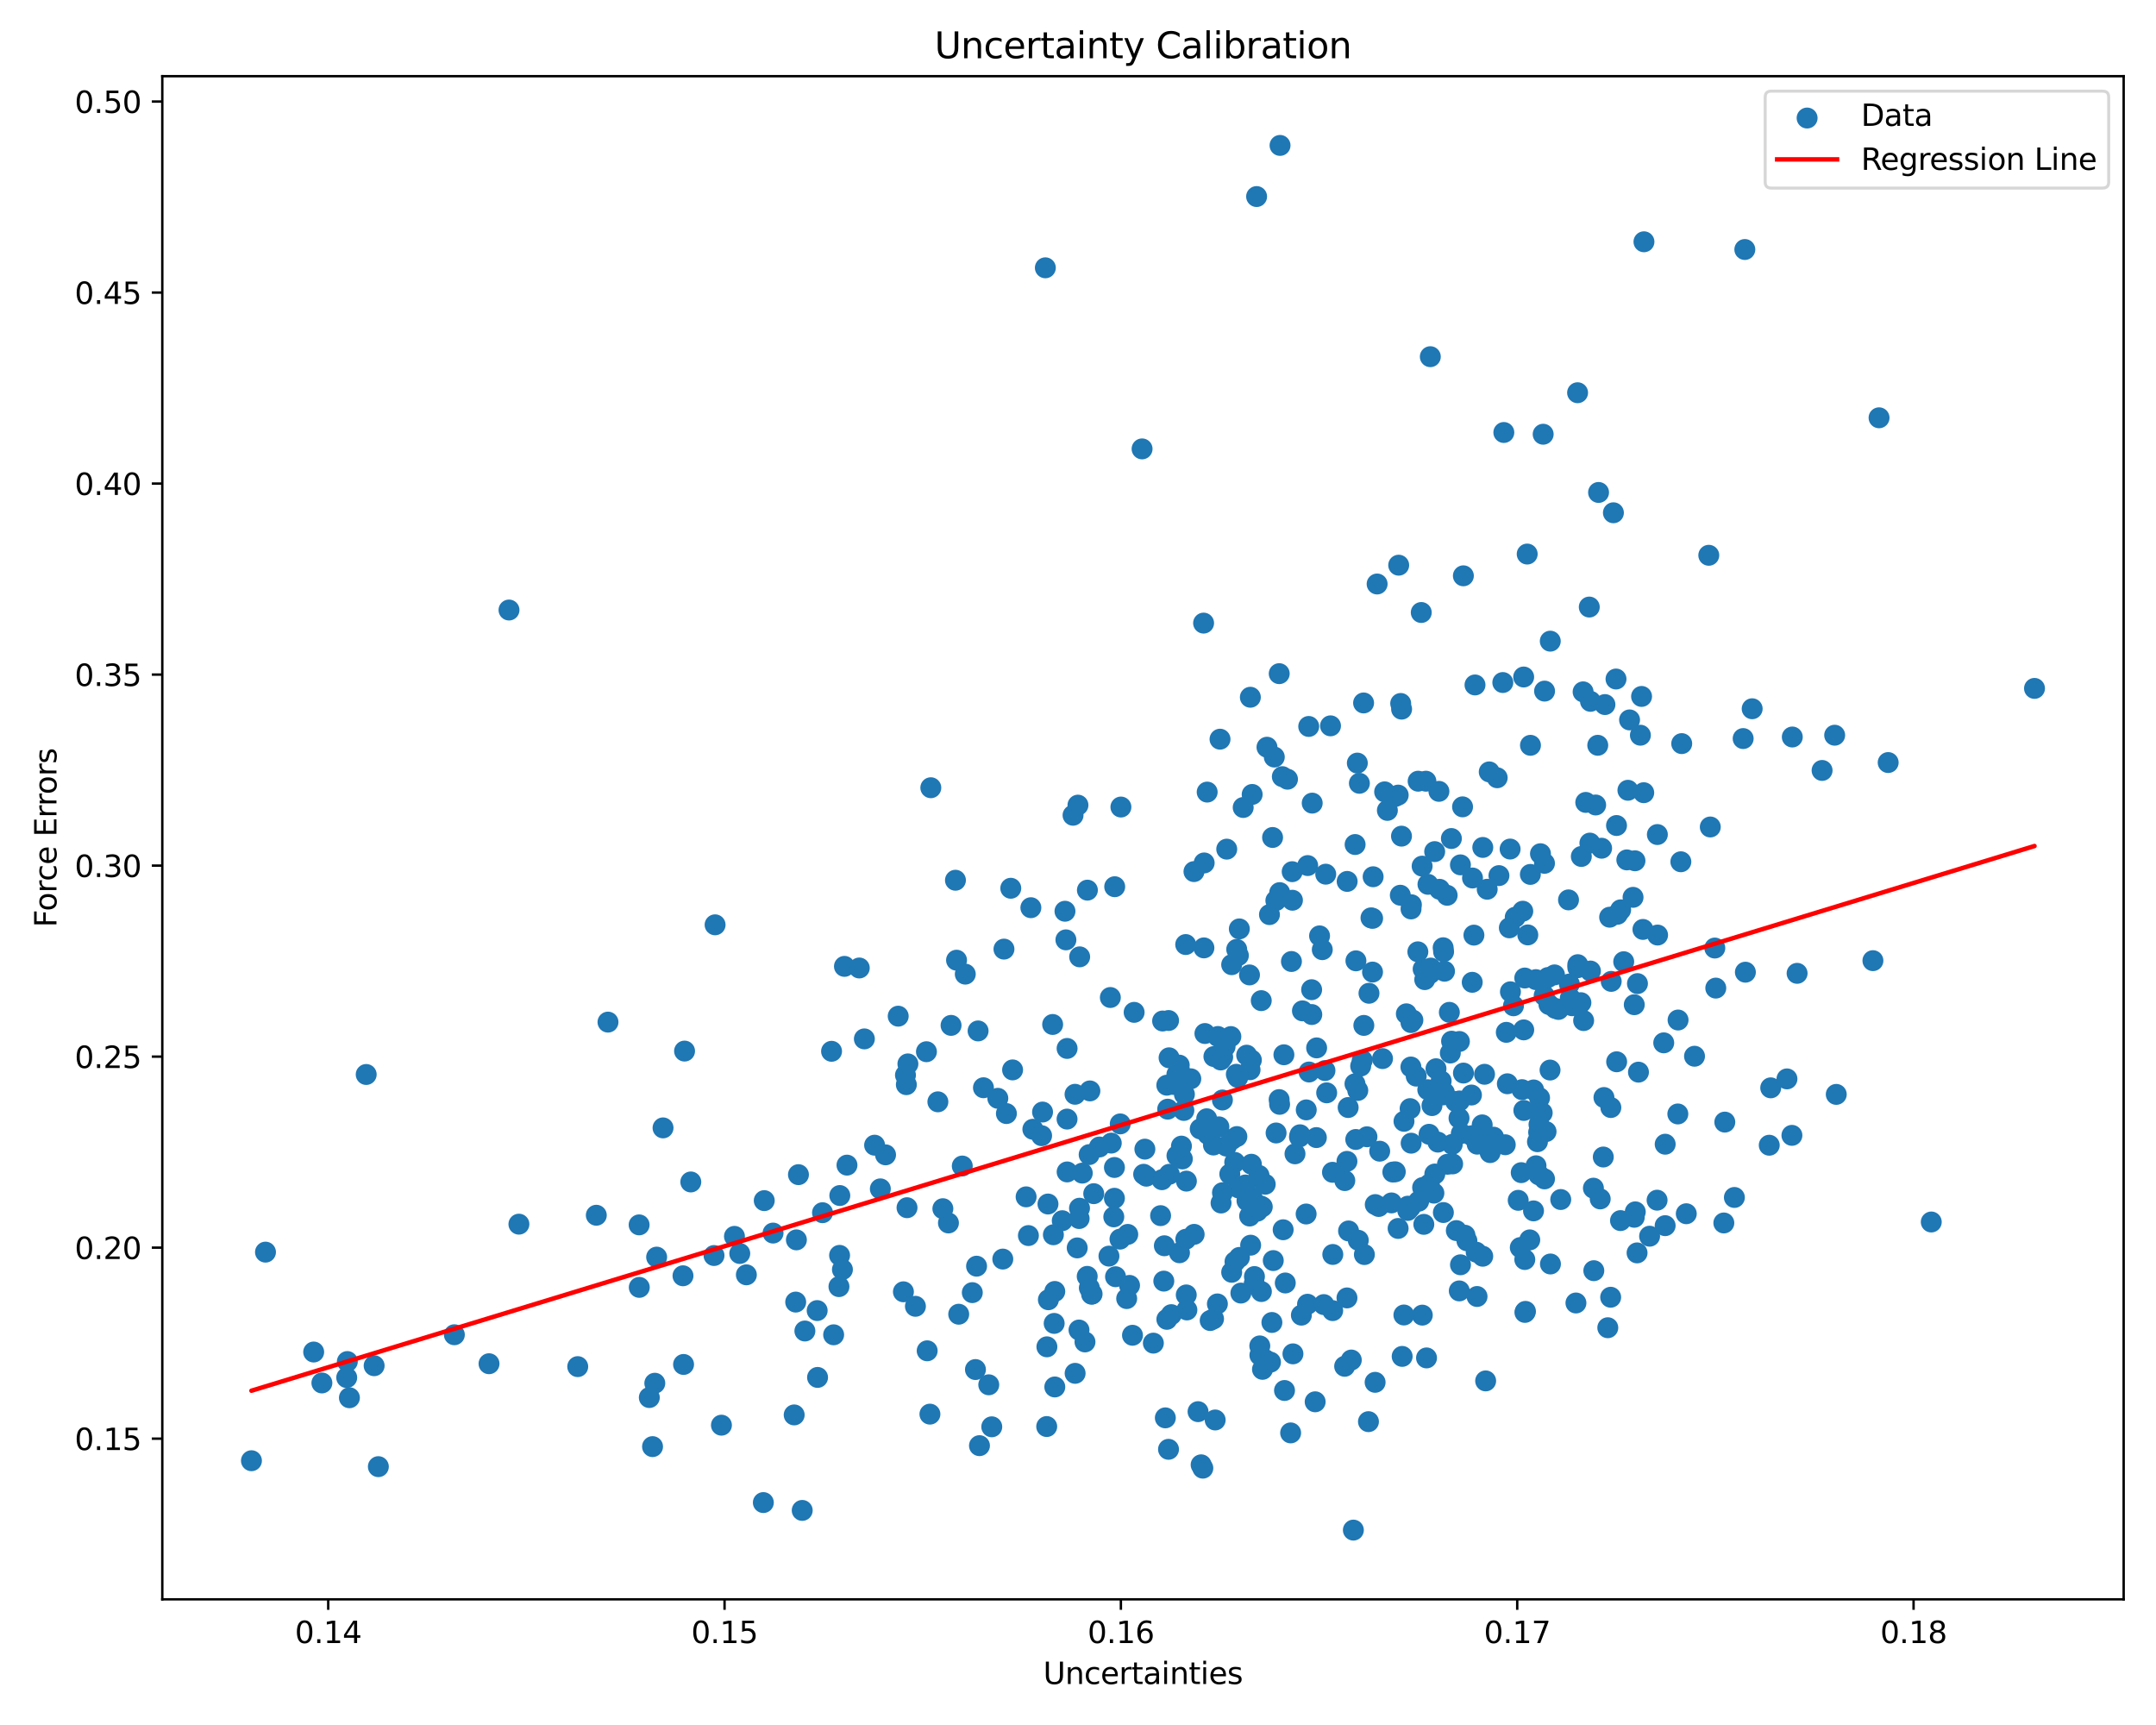 <?xml version="1.0" encoding="utf-8" standalone="no"?>
<!DOCTYPE svg PUBLIC "-//W3C//DTD SVG 1.1//EN"
  "http://www.w3.org/Graphics/SVG/1.1/DTD/svg11.dtd">
<svg xmlns:xlink="http://www.w3.org/1999/xlink" width="720pt" height="576pt" viewBox="0 0 720 576" xmlns="http://www.w3.org/2000/svg" version="1.1">
 <defs>
  <style type="text/css">*{stroke-linejoin: round; stroke-linecap: butt}</style>
 </defs>
 <g id="figure_1">
  <g id="patch_1">
   <path d="M 0 576 
L 720 576 
L 720 0 
L 0 0 
z
" style="fill: #ffffff"/>
  </g>
  <g id="axes_1">
   <g id="patch_2">
    <path d="M 54.2 534.04 
L 709.2 534.04 
L 709.2 25.44 
L 54.2 25.44 
z
" style="fill: #ffffff"/>
   </g>
   <g id="PathCollection_1">
    <defs>
     <path id="m5a36ff11e1" d="M 0 3 
C 0.796 3 1.559 2.684 2.121 2.121 
C 2.684 1.559 3 0.796 3 0 
C 3 -0.796 2.684 -1.559 2.121 -2.121 
C 1.559 -2.684 0.796 -3 0 -3 
C -0.796 -3 -1.559 -2.684 -2.121 -2.121 
C -2.684 -1.559 -3 -0.796 -3 0 
C -3 0.796 -2.684 1.559 -2.121 2.121 
C -1.559 2.684 -0.796 3 0 3 
z
" style="stroke: #1f77b4"/>
    </defs>
    <g clip-path="url(#p88a001901e)">
     <use xlink:href="#m5a36ff11e1" x="228.085" y="426.001" style="fill: #1f77b4; stroke: #1f77b4"/>
     <use xlink:href="#m5a36ff11e1" x="496.138" y="461.1" style="fill: #1f77b4; stroke: #1f77b4"/>
     <use xlink:href="#m5a36ff11e1" x="408.227" y="367.307" style="fill: #1f77b4; stroke: #1f77b4"/>
     <use xlink:href="#m5a36ff11e1" x="355.651" y="304.276" style="fill: #1f77b4; stroke: #1f77b4"/>
     <use xlink:href="#m5a36ff11e1" x="317.61" y="342.389" style="fill: #1f77b4; stroke: #1f77b4"/>
     <use xlink:href="#m5a36ff11e1" x="582.875" y="324.628" style="fill: #1f77b4; stroke: #1f77b4"/>
     <use xlink:href="#m5a36ff11e1" x="548.205" y="232.548" style="fill: #1f77b4; stroke: #1f77b4"/>
     <use xlink:href="#m5a36ff11e1" x="413.003" y="317.004" style="fill: #1f77b4; stroke: #1f77b4"/>
     <use xlink:href="#m5a36ff11e1" x="450.353" y="411.028" style="fill: #1f77b4; stroke: #1f77b4"/>
     <use xlink:href="#m5a36ff11e1" x="451.961" y="510.922" style="fill: #1f77b4; stroke: #1f77b4"/>
     <use xlink:href="#m5a36ff11e1" x="512.953" y="389.272" style="fill: #1f77b4; stroke: #1f77b4"/>
     <use xlink:href="#m5a36ff11e1" x="468.257" y="452.919" style="fill: #1f77b4; stroke: #1f77b4"/>
     <use xlink:href="#m5a36ff11e1" x="344.263" y="303.093" style="fill: #1f77b4; stroke: #1f77b4"/>
     <use xlink:href="#m5a36ff11e1" x="472.945" y="359.335" style="fill: #1f77b4; stroke: #1f77b4"/>
     <use xlink:href="#m5a36ff11e1" x="334.885" y="420.422" style="fill: #1f77b4; stroke: #1f77b4"/>
     <use xlink:href="#m5a36ff11e1" x="400.813" y="376.964" style="fill: #1f77b4; stroke: #1f77b4"/>
     <use xlink:href="#m5a36ff11e1" x="411.323" y="424.829" style="fill: #1f77b4; stroke: #1f77b4"/>
     <use xlink:href="#m5a36ff11e1" x="413.662" y="396.681" style="fill: #1f77b4; stroke: #1f77b4"/>
     <use xlink:href="#m5a36ff11e1" x="438.074" y="338.768" style="fill: #1f77b4; stroke: #1f77b4"/>
     <use xlink:href="#m5a36ff11e1" x="360.506" y="403.437" style="fill: #1f77b4; stroke: #1f77b4"/>
     <use xlink:href="#m5a36ff11e1" x="370.805" y="333.08" style="fill: #1f77b4; stroke: #1f77b4"/>
     <use xlink:href="#m5a36ff11e1" x="387.586" y="405.92" style="fill: #1f77b4; stroke: #1f77b4"/>
     <use xlink:href="#m5a36ff11e1" x="524.09" y="328.581" style="fill: #1f77b4; stroke: #1f77b4"/>
     <use xlink:href="#m5a36ff11e1" x="514.138" y="366.595" style="fill: #1f77b4; stroke: #1f77b4"/>
     <use xlink:href="#m5a36ff11e1" x="372.163" y="400.119" style="fill: #1f77b4; stroke: #1f77b4"/>
     <use xlink:href="#m5a36ff11e1" x="277.7" y="351.042" style="fill: #1f77b4; stroke: #1f77b4"/>
     <use xlink:href="#m5a36ff11e1" x="427.356" y="298.057" style="fill: #1f77b4; stroke: #1f77b4"/>
     <use xlink:href="#m5a36ff11e1" x="327.096" y="482.725" style="fill: #1f77b4; stroke: #1f77b4"/>
     <use xlink:href="#m5a36ff11e1" x="427.329" y="368.752" style="fill: #1f77b4; stroke: #1f77b4"/>
     <use xlink:href="#m5a36ff11e1" x="439.603" y="379.856" style="fill: #1f77b4; stroke: #1f77b4"/>
     <use xlink:href="#m5a36ff11e1" x="484.013" y="338.032" style="fill: #1f77b4; stroke: #1f77b4"/>
     <use xlink:href="#m5a36ff11e1" x="354.744" y="407.61" style="fill: #1f77b4; stroke: #1f77b4"/>
     <use xlink:href="#m5a36ff11e1" x="325.754" y="457.31" style="fill: #1f77b4; stroke: #1f77b4"/>
     <use xlink:href="#m5a36ff11e1" x="519.38" y="336.708" style="fill: #1f77b4; stroke: #1f77b4"/>
     <use xlink:href="#m5a36ff11e1" x="406.55" y="435.395" style="fill: #1f77b4; stroke: #1f77b4"/>
     <use xlink:href="#m5a36ff11e1" x="310.551" y="472.199" style="fill: #1f77b4; stroke: #1f77b4"/>
     <use xlink:href="#m5a36ff11e1" x="484.758" y="347.667" style="fill: #1f77b4; stroke: #1f77b4"/>
     <use xlink:href="#m5a36ff11e1" x="444.327" y="242.369" style="fill: #1f77b4; stroke: #1f77b4"/>
     <use xlink:href="#m5a36ff11e1" x="532.258" y="424.299" style="fill: #1f77b4; stroke: #1f77b4"/>
     <use xlink:href="#m5a36ff11e1" x="570.653" y="185.417" style="fill: #1f77b4; stroke: #1f77b4"/>
     <use xlink:href="#m5a36ff11e1" x="487.393" y="367.626" style="fill: #1f77b4; stroke: #1f77b4"/>
     <use xlink:href="#m5a36ff11e1" x="374.333" y="269.48" style="fill: #1f77b4; stroke: #1f77b4"/>
     <use xlink:href="#m5a36ff11e1" x="528.857" y="340.79" style="fill: #1f77b4; stroke: #1f77b4"/>
     <use xlink:href="#m5a36ff11e1" x="508.891" y="370.793" style="fill: #1f77b4; stroke: #1f77b4"/>
     <use xlink:href="#m5a36ff11e1" x="516.917" y="326.412" style="fill: #1f77b4; stroke: #1f77b4"/>
     <use xlink:href="#m5a36ff11e1" x="453.284" y="254.807" style="fill: #1f77b4; stroke: #1f77b4"/>
     <use xlink:href="#m5a36ff11e1" x="555.609" y="348.218" style="fill: #1f77b4; stroke: #1f77b4"/>
     <use xlink:href="#m5a36ff11e1" x="537.542" y="306.266" style="fill: #1f77b4; stroke: #1f77b4"/>
     <use xlink:href="#m5a36ff11e1" x="321.355" y="389.353" style="fill: #1f77b4; stroke: #1f77b4"/>
     <use xlink:href="#m5a36ff11e1" x="254.92" y="501.729" style="fill: #1f77b4; stroke: #1f77b4"/>
     <use xlink:href="#m5a36ff11e1" x="464.69" y="401.668" style="fill: #1f77b4; stroke: #1f77b4"/>
     <use xlink:href="#m5a36ff11e1" x="390.505" y="392.106" style="fill: #1f77b4; stroke: #1f77b4"/>
     <use xlink:href="#m5a36ff11e1" x="402.387" y="345.107" style="fill: #1f77b4; stroke: #1f77b4"/>
     <use xlink:href="#m5a36ff11e1" x="477.659" y="119.103" style="fill: #1f77b4; stroke: #1f77b4"/>
     <use xlink:href="#m5a36ff11e1" x="598.541" y="246.096" style="fill: #1f77b4; stroke: #1f77b4"/>
     <use xlink:href="#m5a36ff11e1" x="491.393" y="365.645" style="fill: #1f77b4; stroke: #1f77b4"/>
     <use xlink:href="#m5a36ff11e1" x="394.847" y="386.988" style="fill: #1f77b4; stroke: #1f77b4"/>
     <use xlink:href="#m5a36ff11e1" x="509.209" y="420.571" style="fill: #1f77b4; stroke: #1f77b4"/>
     <use xlink:href="#m5a36ff11e1" x="541.169" y="407.573" style="fill: #1f77b4; stroke: #1f77b4"/>
     <use xlink:href="#m5a36ff11e1" x="391.773" y="362.109" style="fill: #1f77b4; stroke: #1f77b4"/>
     <use xlink:href="#m5a36ff11e1" x="495.3" y="381.97" style="fill: #1f77b4; stroke: #1f77b4"/>
     <use xlink:href="#m5a36ff11e1" x="378.747" y="338.037" style="fill: #1f77b4; stroke: #1f77b4"/>
     <use xlink:href="#m5a36ff11e1" x="417.465" y="357.201" style="fill: #1f77b4; stroke: #1f77b4"/>
     <use xlink:href="#m5a36ff11e1" x="502.207" y="144.415" style="fill: #1f77b4; stroke: #1f77b4"/>
     <use xlink:href="#m5a36ff11e1" x="314.873" y="403.597" style="fill: #1f77b4; stroke: #1f77b4"/>
     <use xlink:href="#m5a36ff11e1" x="484.339" y="351.624" style="fill: #1f77b4; stroke: #1f77b4"/>
     <use xlink:href="#m5a36ff11e1" x="372.534" y="426.314" style="fill: #1f77b4; stroke: #1f77b4"/>
     <use xlink:href="#m5a36ff11e1" x="449.887" y="294.316" style="fill: #1f77b4; stroke: #1f77b4"/>
     <use xlink:href="#m5a36ff11e1" x="309.388" y="351.182" style="fill: #1f77b4; stroke: #1f77b4"/>
     <use xlink:href="#m5a36ff11e1" x="352.044" y="441.903" style="fill: #1f77b4; stroke: #1f77b4"/>
     <use xlink:href="#m5a36ff11e1" x="509.429" y="437.886" style="fill: #1f77b4; stroke: #1f77b4"/>
     <use xlink:href="#m5a36ff11e1" x="469.654" y="338.526" style="fill: #1f77b4; stroke: #1f77b4"/>
     <use xlink:href="#m5a36ff11e1" x="526.837" y="131.138" style="fill: #1f77b4; stroke: #1f77b4"/>
     <use xlink:href="#m5a36ff11e1" x="520.461" y="337.066" style="fill: #1f77b4; stroke: #1f77b4"/>
     <use xlink:href="#m5a36ff11e1" x="505.433" y="335.846" style="fill: #1f77b4; stroke: #1f77b4"/>
     <use xlink:href="#m5a36ff11e1" x="428.763" y="352.202" style="fill: #1f77b4; stroke: #1f77b4"/>
     <use xlink:href="#m5a36ff11e1" x="480.733" y="296.949" style="fill: #1f77b4; stroke: #1f77b4"/>
     <use xlink:href="#m5a36ff11e1" x="173.291" y="408.764" style="fill: #1f77b4; stroke: #1f77b4"/>
     <use xlink:href="#m5a36ff11e1" x="487.37" y="347.763" style="fill: #1f77b4; stroke: #1f77b4"/>
     <use xlink:href="#m5a36ff11e1" x="572.663" y="316.563" style="fill: #1f77b4; stroke: #1f77b4"/>
     <use xlink:href="#m5a36ff11e1" x="489.882" y="414.316" style="fill: #1f77b4; stroke: #1f77b4"/>
     <use xlink:href="#m5a36ff11e1" x="486.344" y="410.907" style="fill: #1f77b4; stroke: #1f77b4"/>
     <use xlink:href="#m5a36ff11e1" x="516.312" y="377.857" style="fill: #1f77b4; stroke: #1f77b4"/>
     <use xlink:href="#m5a36ff11e1" x="508.83" y="226.06" style="fill: #1f77b4; stroke: #1f77b4"/>
     <use xlink:href="#m5a36ff11e1" x="411.051" y="346.124" style="fill: #1f77b4; stroke: #1f77b4"/>
     <use xlink:href="#m5a36ff11e1" x="524.39" y="333.342" style="fill: #1f77b4; stroke: #1f77b4"/>
     <use xlink:href="#m5a36ff11e1" x="475.26" y="323.587" style="fill: #1f77b4; stroke: #1f77b4"/>
     <use xlink:href="#m5a36ff11e1" x="313.207" y="367.915" style="fill: #1f77b4; stroke: #1f77b4"/>
     <use xlink:href="#m5a36ff11e1" x="453.97" y="261.555" style="fill: #1f77b4; stroke: #1f77b4"/>
     <use xlink:href="#m5a36ff11e1" x="359.987" y="268.845" style="fill: #1f77b4; stroke: #1f77b4"/>
     <use xlink:href="#m5a36ff11e1" x="539.671" y="226.733" style="fill: #1f77b4; stroke: #1f77b4"/>
     <use xlink:href="#m5a36ff11e1" x="571.156" y="276.141" style="fill: #1f77b4; stroke: #1f77b4"/>
     <use xlink:href="#m5a36ff11e1" x="421.611" y="457.242" style="fill: #1f77b4; stroke: #1f77b4"/>
     <use xlink:href="#m5a36ff11e1" x="439.202" y="468.081" style="fill: #1f77b4; stroke: #1f77b4"/>
     <use xlink:href="#m5a36ff11e1" x="247.047" y="418.557" style="fill: #1f77b4; stroke: #1f77b4"/>
     <use xlink:href="#m5a36ff11e1" x="501.865" y="227.908" style="fill: #1f77b4; stroke: #1f77b4"/>
     <use xlink:href="#m5a36ff11e1" x="203.04" y="341.299" style="fill: #1f77b4; stroke: #1f77b4"/>
     <use xlink:href="#m5a36ff11e1" x="272.896" y="437.62" style="fill: #1f77b4; stroke: #1f77b4"/>
     <use xlink:href="#m5a36ff11e1" x="330.199" y="462.403" style="fill: #1f77b4; stroke: #1f77b4"/>
     <use xlink:href="#m5a36ff11e1" x="371.953" y="406.325" style="fill: #1f77b4; stroke: #1f77b4"/>
     <use xlink:href="#m5a36ff11e1" x="532.123" y="396.748" style="fill: #1f77b4; stroke: #1f77b4"/>
     <use xlink:href="#m5a36ff11e1" x="442.084" y="435.62" style="fill: #1f77b4; stroke: #1f77b4"/>
     <use xlink:href="#m5a36ff11e1" x="396.156" y="432.394" style="fill: #1f77b4; stroke: #1f77b4"/>
     <use xlink:href="#m5a36ff11e1" x="500.575" y="292.38" style="fill: #1f77b4; stroke: #1f77b4"/>
     <use xlink:href="#m5a36ff11e1" x="509.197" y="326.576" style="fill: #1f77b4; stroke: #1f77b4"/>
     <use xlink:href="#m5a36ff11e1" x="475.796" y="327.112" style="fill: #1f77b4; stroke: #1f77b4"/>
     <use xlink:href="#m5a36ff11e1" x="349.55" y="476.341" style="fill: #1f77b4; stroke: #1f77b4"/>
     <use xlink:href="#m5a36ff11e1" x="533.844" y="164.437" style="fill: #1f77b4; stroke: #1f77b4"/>
     <use xlink:href="#m5a36ff11e1" x="627.514" y="139.507" style="fill: #1f77b4; stroke: #1f77b4"/>
     <use xlink:href="#m5a36ff11e1" x="258.162" y="411.738" style="fill: #1f77b4; stroke: #1f77b4"/>
     <use xlink:href="#m5a36ff11e1" x="398.729" y="291.038" style="fill: #1f77b4; stroke: #1f77b4"/>
     <use xlink:href="#m5a36ff11e1" x="560.314" y="371.964" style="fill: #1f77b4; stroke: #1f77b4"/>
     <use xlink:href="#m5a36ff11e1" x="352.247" y="431.233" style="fill: #1f77b4; stroke: #1f77b4"/>
     <use xlink:href="#m5a36ff11e1" x="507.703" y="416.571" style="fill: #1f77b4; stroke: #1f77b4"/>
     <use xlink:href="#m5a36ff11e1" x="535.645" y="366.477" style="fill: #1f77b4; stroke: #1f77b4"/>
     <use xlink:href="#m5a36ff11e1" x="319.441" y="320.623" style="fill: #1f77b4; stroke: #1f77b4"/>
     <use xlink:href="#m5a36ff11e1" x="319.075" y="293.924" style="fill: #1f77b4; stroke: #1f77b4"/>
     <use xlink:href="#m5a36ff11e1" x="437.052" y="242.574" style="fill: #1f77b4; stroke: #1f77b4"/>
     <use xlink:href="#m5a36ff11e1" x="515.345" y="144.996" style="fill: #1f77b4; stroke: #1f77b4"/>
     <use xlink:href="#m5a36ff11e1" x="468.865" y="374.421" style="fill: #1f77b4; stroke: #1f77b4"/>
     <use xlink:href="#m5a36ff11e1" x="591.337" y="363.246" style="fill: #1f77b4; stroke: #1f77b4"/>
     <use xlink:href="#m5a36ff11e1" x="83.973" y="487.757" style="fill: #1f77b4; stroke: #1f77b4"/>
     <use xlink:href="#m5a36ff11e1" x="471.344" y="302.111" style="fill: #1f77b4; stroke: #1f77b4"/>
     <use xlink:href="#m5a36ff11e1" x="436.652" y="435.503" style="fill: #1f77b4; stroke: #1f77b4"/>
     <use xlink:href="#m5a36ff11e1" x="455.455" y="342.399" style="fill: #1f77b4; stroke: #1f77b4"/>
     <use xlink:href="#m5a36ff11e1" x="418.135" y="399.902" style="fill: #1f77b4; stroke: #1f77b4"/>
     <use xlink:href="#m5a36ff11e1" x="511.068" y="291.977" style="fill: #1f77b4; stroke: #1f77b4"/>
     <use xlink:href="#m5a36ff11e1" x="512.165" y="363.95" style="fill: #1f77b4; stroke: #1f77b4"/>
     <use xlink:href="#m5a36ff11e1" x="550.887" y="412.787" style="fill: #1f77b4; stroke: #1f77b4"/>
     <use xlink:href="#m5a36ff11e1" x="401.124" y="489.122" style="fill: #1f77b4; stroke: #1f77b4"/>
     <use xlink:href="#m5a36ff11e1" x="213.436" y="409.001" style="fill: #1f77b4; stroke: #1f77b4"/>
     <use xlink:href="#m5a36ff11e1" x="582.133" y="246.617" style="fill: #1f77b4; stroke: #1f77b4"/>
     <use xlink:href="#m5a36ff11e1" x="169.983" y="203.696" style="fill: #1f77b4; stroke: #1f77b4"/>
     <use xlink:href="#m5a36ff11e1" x="431.528" y="291.068" style="fill: #1f77b4; stroke: #1f77b4"/>
     <use xlink:href="#m5a36ff11e1" x="434.599" y="439.148" style="fill: #1f77b4; stroke: #1f77b4"/>
     <use xlink:href="#m5a36ff11e1" x="549.004" y="80.736" style="fill: #1f77b4; stroke: #1f77b4"/>
     <use xlink:href="#m5a36ff11e1" x="582.689" y="83.314" style="fill: #1f77b4; stroke: #1f77b4"/>
     <use xlink:href="#m5a36ff11e1" x="539.84" y="275.652" style="fill: #1f77b4; stroke: #1f77b4"/>
     <use xlink:href="#m5a36ff11e1" x="425.556" y="252.786" style="fill: #1f77b4; stroke: #1f77b4"/>
     <use xlink:href="#m5a36ff11e1" x="474.634" y="204.523" style="fill: #1f77b4; stroke: #1f77b4"/>
     <use xlink:href="#m5a36ff11e1" x="88.661" y="418.102" style="fill: #1f77b4; stroke: #1f77b4"/>
     <use xlink:href="#m5a36ff11e1" x="493.305" y="382.056" style="fill: #1f77b4; stroke: #1f77b4"/>
     <use xlink:href="#m5a36ff11e1" x="417.32" y="406.052" style="fill: #1f77b4; stroke: #1f77b4"/>
     <use xlink:href="#m5a36ff11e1" x="385.168" y="448.49" style="fill: #1f77b4; stroke: #1f77b4"/>
     <use xlink:href="#m5a36ff11e1" x="458.39" y="306.648" style="fill: #1f77b4; stroke: #1f77b4"/>
     <use xlink:href="#m5a36ff11e1" x="494.984" y="375.612" style="fill: #1f77b4; stroke: #1f77b4"/>
     <use xlink:href="#m5a36ff11e1" x="470.91" y="370.182" style="fill: #1f77b4; stroke: #1f77b4"/>
     <use xlink:href="#m5a36ff11e1" x="532.874" y="268.797" style="fill: #1f77b4; stroke: #1f77b4"/>
     <use xlink:href="#m5a36ff11e1" x="274.68" y="404.939" style="fill: #1f77b4; stroke: #1f77b4"/>
     <use xlink:href="#m5a36ff11e1" x="405.385" y="352.794" style="fill: #1f77b4; stroke: #1f77b4"/>
     <use xlink:href="#m5a36ff11e1" x="107.498" y="461.787" style="fill: #1f77b4; stroke: #1f77b4"/>
     <use xlink:href="#m5a36ff11e1" x="453.435" y="364.125" style="fill: #1f77b4; stroke: #1f77b4"/>
     <use xlink:href="#m5a36ff11e1" x="644.953" y="408.042" style="fill: #1f77b4; stroke: #1f77b4"/>
     <use xlink:href="#m5a36ff11e1" x="427.199" y="224.942" style="fill: #1f77b4; stroke: #1f77b4"/>
     <use xlink:href="#m5a36ff11e1" x="445.091" y="418.881" style="fill: #1f77b4; stroke: #1f77b4"/>
     <use xlink:href="#m5a36ff11e1" x="465.14" y="391.368" style="fill: #1f77b4; stroke: #1f77b4"/>
     <use xlink:href="#m5a36ff11e1" x="360.555" y="319.506" style="fill: #1f77b4; stroke: #1f77b4"/>
     <use xlink:href="#m5a36ff11e1" x="471.197" y="341.451" style="fill: #1f77b4; stroke: #1f77b4"/>
     <use xlink:href="#m5a36ff11e1" x="426.077" y="300.724" style="fill: #1f77b4; stroke: #1f77b4"/>
     <use xlink:href="#m5a36ff11e1" x="218.673" y="461.881" style="fill: #1f77b4; stroke: #1f77b4"/>
     <use xlink:href="#m5a36ff11e1" x="475.088" y="396.534" style="fill: #1f77b4; stroke: #1f77b4"/>
     <use xlink:href="#m5a36ff11e1" x="350.111" y="434.002" style="fill: #1f77b4; stroke: #1f77b4"/>
     <use xlink:href="#m5a36ff11e1" x="295.732" y="385.617" style="fill: #1f77b4; stroke: #1f77b4"/>
     <use xlink:href="#m5a36ff11e1" x="452.543" y="282.001" style="fill: #1f77b4; stroke: #1f77b4"/>
     <use xlink:href="#m5a36ff11e1" x="363.973" y="364.271" style="fill: #1f77b4; stroke: #1f77b4"/>
     <use xlink:href="#m5a36ff11e1" x="454.402" y="355.973" style="fill: #1f77b4; stroke: #1f77b4"/>
     <use xlink:href="#m5a36ff11e1" x="429.224" y="428.404" style="fill: #1f77b4; stroke: #1f77b4"/>
     <use xlink:href="#m5a36ff11e1" x="390.23" y="483.944" style="fill: #1f77b4; stroke: #1f77b4"/>
     <use xlink:href="#m5a36ff11e1" x="413.057" y="379.514" style="fill: #1f77b4; stroke: #1f77b4"/>
     <use xlink:href="#m5a36ff11e1" x="548.662" y="310.348" style="fill: #1f77b4; stroke: #1f77b4"/>
     <use xlink:href="#m5a36ff11e1" x="543.28" y="287.13" style="fill: #1f77b4; stroke: #1f77b4"/>
     <use xlink:href="#m5a36ff11e1" x="432.466" y="385.279" style="fill: #1f77b4; stroke: #1f77b4"/>
     <use xlink:href="#m5a36ff11e1" x="531.148" y="234.187" style="fill: #1f77b4; stroke: #1f77b4"/>
     <use xlink:href="#m5a36ff11e1" x="495.092" y="380.67" style="fill: #1f77b4; stroke: #1f77b4"/>
     <use xlink:href="#m5a36ff11e1" x="400.092" y="471.371" style="fill: #1f77b4; stroke: #1f77b4"/>
     <use xlink:href="#m5a36ff11e1" x="126.354" y="489.735" style="fill: #1f77b4; stroke: #1f77b4"/>
     <use xlink:href="#m5a36ff11e1" x="436.707" y="289.025" style="fill: #1f77b4; stroke: #1f77b4"/>
     <use xlink:href="#m5a36ff11e1" x="414.397" y="431.777" style="fill: #1f77b4; stroke: #1f77b4"/>
     <use xlink:href="#m5a36ff11e1" x="513.95" y="375.491" style="fill: #1f77b4; stroke: #1f77b4"/>
     <use xlink:href="#m5a36ff11e1" x="417.655" y="415.785" style="fill: #1f77b4; stroke: #1f77b4"/>
     <use xlink:href="#m5a36ff11e1" x="288.658" y="346.901" style="fill: #1f77b4; stroke: #1f77b4"/>
     <use xlink:href="#m5a36ff11e1" x="363.786" y="430.044" style="fill: #1f77b4; stroke: #1f77b4"/>
     <use xlink:href="#m5a36ff11e1" x="473.772" y="401.1" style="fill: #1f77b4; stroke: #1f77b4"/>
     <use xlink:href="#m5a36ff11e1" x="477.314" y="395.423" style="fill: #1f77b4; stroke: #1f77b4"/>
     <use xlink:href="#m5a36ff11e1" x="450.219" y="369.818" style="fill: #1f77b4; stroke: #1f77b4"/>
     <use xlink:href="#m5a36ff11e1" x="370.335" y="419.436" style="fill: #1f77b4; stroke: #1f77b4"/>
     <use xlink:href="#m5a36ff11e1" x="333.227" y="366.74" style="fill: #1f77b4; stroke: #1f77b4"/>
     <use xlink:href="#m5a36ff11e1" x="449.823" y="433.394" style="fill: #1f77b4; stroke: #1f77b4"/>
     <use xlink:href="#m5a36ff11e1" x="471.175" y="356.284" style="fill: #1f77b4; stroke: #1f77b4"/>
     <use xlink:href="#m5a36ff11e1" x="417.56" y="232.819" style="fill: #1f77b4; stroke: #1f77b4"/>
     <use xlink:href="#m5a36ff11e1" x="407.05" y="376.271" style="fill: #1f77b4; stroke: #1f77b4"/>
     <use xlink:href="#m5a36ff11e1" x="508.019" y="391.562" style="fill: #1f77b4; stroke: #1f77b4"/>
     <use xlink:href="#m5a36ff11e1" x="545.767" y="335.487" style="fill: #1f77b4; stroke: #1f77b4"/>
     <use xlink:href="#m5a36ff11e1" x="293.992" y="396.977" style="fill: #1f77b4; stroke: #1f77b4"/>
     <use xlink:href="#m5a36ff11e1" x="344.926" y="377.072" style="fill: #1f77b4; stroke: #1f77b4"/>
     <use xlink:href="#m5a36ff11e1" x="394.543" y="382.703" style="fill: #1f77b4; stroke: #1f77b4"/>
     <use xlink:href="#m5a36ff11e1" x="219.286" y="419.769" style="fill: #1f77b4; stroke: #1f77b4"/>
     <use xlink:href="#m5a36ff11e1" x="468.068" y="236.792" style="fill: #1f77b4; stroke: #1f77b4"/>
     <use xlink:href="#m5a36ff11e1" x="361.432" y="391.721" style="fill: #1f77b4; stroke: #1f77b4"/>
     <use xlink:href="#m5a36ff11e1" x="410.695" y="392.042" style="fill: #1f77b4; stroke: #1f77b4"/>
     <use xlink:href="#m5a36ff11e1" x="363.139" y="297.233" style="fill: #1f77b4; stroke: #1f77b4"/>
     <use xlink:href="#m5a36ff11e1" x="255.223" y="400.906" style="fill: #1f77b4; stroke: #1f77b4"/>
     <use xlink:href="#m5a36ff11e1" x="538.803" y="171.222" style="fill: #1f77b4; stroke: #1f77b4"/>
     <use xlink:href="#m5a36ff11e1" x="403.378" y="378.764" style="fill: #1f77b4; stroke: #1f77b4"/>
     <use xlink:href="#m5a36ff11e1" x="458.561" y="292.759" style="fill: #1f77b4; stroke: #1f77b4"/>
     <use xlink:href="#m5a36ff11e1" x="492.218" y="312.254" style="fill: #1f77b4; stroke: #1f77b4"/>
     <use xlink:href="#m5a36ff11e1" x="338.158" y="357.255" style="fill: #1f77b4; stroke: #1f77b4"/>
     <use xlink:href="#m5a36ff11e1" x="452.761" y="380.488" style="fill: #1f77b4; stroke: #1f77b4"/>
     <use xlink:href="#m5a36ff11e1" x="348.163" y="371.33" style="fill: #1f77b4; stroke: #1f77b4"/>
     <use xlink:href="#m5a36ff11e1" x="420.857" y="402.634" style="fill: #1f77b4; stroke: #1f77b4"/>
     <use xlink:href="#m5a36ff11e1" x="508.851" y="343.89" style="fill: #1f77b4; stroke: #1f77b4"/>
     <use xlink:href="#m5a36ff11e1" x="376.259" y="433.612" style="fill: #1f77b4; stroke: #1f77b4"/>
     <use xlink:href="#m5a36ff11e1" x="405.812" y="474.149" style="fill: #1f77b4; stroke: #1f77b4"/>
     <use xlink:href="#m5a36ff11e1" x="513.833" y="378.092" style="fill: #1f77b4; stroke: #1f77b4"/>
     <use xlink:href="#m5a36ff11e1" x="548.931" y="264.693" style="fill: #1f77b4; stroke: #1f77b4"/>
     <use xlink:href="#m5a36ff11e1" x="267.903" y="504.349" style="fill: #1f77b4; stroke: #1f77b4"/>
     <use xlink:href="#m5a36ff11e1" x="452.816" y="320.832" style="fill: #1f77b4; stroke: #1f77b4"/>
     <use xlink:href="#m5a36ff11e1" x="418.166" y="265.276" style="fill: #1f77b4; stroke: #1f77b4"/>
     <use xlink:href="#m5a36ff11e1" x="364.711" y="432.072" style="fill: #1f77b4; stroke: #1f77b4"/>
     <use xlink:href="#m5a36ff11e1" x="479.113" y="284.367" style="fill: #1f77b4; stroke: #1f77b4"/>
     <use xlink:href="#m5a36ff11e1" x="265.96" y="414.008" style="fill: #1f77b4; stroke: #1f77b4"/>
     <use xlink:href="#m5a36ff11e1" x="417.272" y="325.542" style="fill: #1f77b4; stroke: #1f77b4"/>
     <use xlink:href="#m5a36ff11e1" x="416.33" y="352.338" style="fill: #1f77b4; stroke: #1f77b4"/>
     <use xlink:href="#m5a36ff11e1" x="326.126" y="422.796" style="fill: #1f77b4; stroke: #1f77b4"/>
     <use xlink:href="#m5a36ff11e1" x="393.017" y="358.787" style="fill: #1f77b4; stroke: #1f77b4"/>
     <use xlink:href="#m5a36ff11e1" x="497.334" y="257.747" style="fill: #1f77b4; stroke: #1f77b4"/>
     <use xlink:href="#m5a36ff11e1" x="534.396" y="400.334" style="fill: #1f77b4; stroke: #1f77b4"/>
     <use xlink:href="#m5a36ff11e1" x="457" y="474.711" style="fill: #1f77b4; stroke: #1f77b4"/>
     <use xlink:href="#m5a36ff11e1" x="428.515" y="410.633" style="fill: #1f77b4; stroke: #1f77b4"/>
     <use xlink:href="#m5a36ff11e1" x="405.266" y="440.38" style="fill: #1f77b4; stroke: #1f77b4"/>
     <use xlink:href="#m5a36ff11e1" x="496.652" y="296.933" style="fill: #1f77b4; stroke: #1f77b4"/>
     <use xlink:href="#m5a36ff11e1" x="404.146" y="440.943" style="fill: #1f77b4; stroke: #1f77b4"/>
     <use xlink:href="#m5a36ff11e1" x="303.196" y="355.25" style="fill: #1f77b4; stroke: #1f77b4"/>
     <use xlink:href="#m5a36ff11e1" x="122.296" y="358.785" style="fill: #1f77b4; stroke: #1f77b4"/>
     <use xlink:href="#m5a36ff11e1" x="104.753" y="451.459" style="fill: #1f77b4; stroke: #1f77b4"/>
     <use xlink:href="#m5a36ff11e1" x="408.25" y="398.256" style="fill: #1f77b4; stroke: #1f77b4"/>
     <use xlink:href="#m5a36ff11e1" x="506.015" y="306.272" style="fill: #1f77b4; stroke: #1f77b4"/>
     <use xlink:href="#m5a36ff11e1" x="491.528" y="379.239" style="fill: #1f77b4; stroke: #1f77b4"/>
     <use xlink:href="#m5a36ff11e1" x="576.004" y="374.686" style="fill: #1f77b4; stroke: #1f77b4"/>
     <use xlink:href="#m5a36ff11e1" x="163.311" y="455.366" style="fill: #1f77b4; stroke: #1f77b4"/>
     <use xlink:href="#m5a36ff11e1" x="407.649" y="353.936" style="fill: #1f77b4; stroke: #1f77b4"/>
     <use xlink:href="#m5a36ff11e1" x="556.08" y="409.265" style="fill: #1f77b4; stroke: #1f77b4"/>
     <use xlink:href="#m5a36ff11e1" x="216.841" y="466.658" style="fill: #1f77b4; stroke: #1f77b4"/>
     <use xlink:href="#m5a36ff11e1" x="482.398" y="324.307" style="fill: #1f77b4; stroke: #1f77b4"/>
     <use xlink:href="#m5a36ff11e1" x="484.985" y="382.117" style="fill: #1f77b4; stroke: #1f77b4"/>
     <use xlink:href="#m5a36ff11e1" x="515.793" y="393.648" style="fill: #1f77b4; stroke: #1f77b4"/>
     <use xlink:href="#m5a36ff11e1" x="393.048" y="385.923" style="fill: #1f77b4; stroke: #1f77b4"/>
     <use xlink:href="#m5a36ff11e1" x="408.321" y="353.01" style="fill: #1f77b4; stroke: #1f77b4"/>
     <use xlink:href="#m5a36ff11e1" x="572.989" y="329.94" style="fill: #1f77b4; stroke: #1f77b4"/>
     <use xlink:href="#m5a36ff11e1" x="442.732" y="291.902" style="fill: #1f77b4; stroke: #1f77b4"/>
     <use xlink:href="#m5a36ff11e1" x="433.957" y="379.647" style="fill: #1f77b4; stroke: #1f77b4"/>
     <use xlink:href="#m5a36ff11e1" x="412.876" y="358.718" style="fill: #1f77b4; stroke: #1f77b4"/>
     <use xlink:href="#m5a36ff11e1" x="613.225" y="365.432" style="fill: #1f77b4; stroke: #1f77b4"/>
     <use xlink:href="#m5a36ff11e1" x="468.031" y="279.202" style="fill: #1f77b4; stroke: #1f77b4"/>
     <use xlink:href="#m5a36ff11e1" x="526.289" y="435.086" style="fill: #1f77b4; stroke: #1f77b4"/>
     <use xlink:href="#m5a36ff11e1" x="377.217" y="429.212" style="fill: #1f77b4; stroke: #1f77b4"/>
     <use xlink:href="#m5a36ff11e1" x="396.367" y="437.411" style="fill: #1f77b4; stroke: #1f77b4"/>
     <use xlink:href="#m5a36ff11e1" x="388.837" y="415.978" style="fill: #1f77b4; stroke: #1f77b4"/>
     <use xlink:href="#m5a36ff11e1" x="495.18" y="282.97" style="fill: #1f77b4; stroke: #1f77b4"/>
     <use xlink:href="#m5a36ff11e1" x="455.638" y="418.916" style="fill: #1f77b4; stroke: #1f77b4"/>
     <use xlink:href="#m5a36ff11e1" x="531.128" y="324.238" style="fill: #1f77b4; stroke: #1f77b4"/>
     <use xlink:href="#m5a36ff11e1" x="480.188" y="381.364" style="fill: #1f77b4; stroke: #1f77b4"/>
     <use xlink:href="#m5a36ff11e1" x="367.141" y="382.998" style="fill: #1f77b4; stroke: #1f77b4"/>
     <use xlink:href="#m5a36ff11e1" x="421.201" y="334.128" style="fill: #1f77b4; stroke: #1f77b4"/>
     <use xlink:href="#m5a36ff11e1" x="396.201" y="394.392" style="fill: #1f77b4; stroke: #1f77b4"/>
     <use xlink:href="#m5a36ff11e1" x="302.677" y="362.184" style="fill: #1f77b4; stroke: #1f77b4"/>
     <use xlink:href="#m5a36ff11e1" x="286.959" y="323.223" style="fill: #1f77b4; stroke: #1f77b4"/>
     <use xlink:href="#m5a36ff11e1" x="424.752" y="441.591" style="fill: #1f77b4; stroke: #1f77b4"/>
     <use xlink:href="#m5a36ff11e1" x="553.554" y="312.225" style="fill: #1f77b4; stroke: #1f77b4"/>
     <use xlink:href="#m5a36ff11e1" x="521.212" y="400.537" style="fill: #1f77b4; stroke: #1f77b4"/>
     <use xlink:href="#m5a36ff11e1" x="608.491" y="257.264" style="fill: #1f77b4; stroke: #1f77b4"/>
     <use xlink:href="#m5a36ff11e1" x="413.877" y="310.171" style="fill: #1f77b4; stroke: #1f77b4"/>
     <use xlink:href="#m5a36ff11e1" x="221.424" y="376.618" style="fill: #1f77b4; stroke: #1f77b4"/>
     <use xlink:href="#m5a36ff11e1" x="488.72" y="358.314" style="fill: #1f77b4; stroke: #1f77b4"/>
     <use xlink:href="#m5a36ff11e1" x="553.387" y="400.757" style="fill: #1f77b4; stroke: #1f77b4"/>
     <use xlink:href="#m5a36ff11e1" x="478.855" y="398.404" style="fill: #1f77b4; stroke: #1f77b4"/>
     <use xlink:href="#m5a36ff11e1" x="422.46" y="453.945" style="fill: #1f77b4; stroke: #1f77b4"/>
     <use xlink:href="#m5a36ff11e1" x="281.331" y="423.924" style="fill: #1f77b4; stroke: #1f77b4"/>
     <use xlink:href="#m5a36ff11e1" x="388.656" y="427.784" style="fill: #1f77b4; stroke: #1f77b4"/>
     <use xlink:href="#m5a36ff11e1" x="363.075" y="426.196" style="fill: #1f77b4; stroke: #1f77b4"/>
     <use xlink:href="#m5a36ff11e1" x="326.637" y="344.241" style="fill: #1f77b4; stroke: #1f77b4"/>
     <use xlink:href="#m5a36ff11e1" x="429.962" y="260.186" style="fill: #1f77b4; stroke: #1f77b4"/>
     <use xlink:href="#m5a36ff11e1" x="487.716" y="288.788" style="fill: #1f77b4; stroke: #1f77b4"/>
     <use xlink:href="#m5a36ff11e1" x="483.382" y="388.761" style="fill: #1f77b4; stroke: #1f77b4"/>
     <use xlink:href="#m5a36ff11e1" x="417.906" y="388.753" style="fill: #1f77b4; stroke: #1f77b4"/>
     <use xlink:href="#m5a36ff11e1" x="527.948" y="334.811" style="fill: #1f77b4; stroke: #1f77b4"/>
     <use xlink:href="#m5a36ff11e1" x="431.279" y="321.059" style="fill: #1f77b4; stroke: #1f77b4"/>
     <use xlink:href="#m5a36ff11e1" x="411.48" y="380.468" style="fill: #1f77b4; stroke: #1f77b4"/>
     <use xlink:href="#m5a36ff11e1" x="115.788" y="459.999" style="fill: #1f77b4; stroke: #1f77b4"/>
     <use xlink:href="#m5a36ff11e1" x="356.344" y="373.681" style="fill: #1f77b4; stroke: #1f77b4"/>
     <use xlink:href="#m5a36ff11e1" x="443.046" y="364.908" style="fill: #1f77b4; stroke: #1f77b4"/>
     <use xlink:href="#m5a36ff11e1" x="402.049" y="316.512" style="fill: #1f77b4; stroke: #1f77b4"/>
     <use xlink:href="#m5a36ff11e1" x="439.691" y="349.904" style="fill: #1f77b4; stroke: #1f77b4"/>
     <use xlink:href="#m5a36ff11e1" x="390.416" y="353.216" style="fill: #1f77b4; stroke: #1f77b4"/>
     <use xlink:href="#m5a36ff11e1" x="598.416" y="379.11" style="fill: #1f77b4; stroke: #1f77b4"/>
     <use xlink:href="#m5a36ff11e1" x="474.982" y="439.141" style="fill: #1f77b4; stroke: #1f77b4"/>
     <use xlink:href="#m5a36ff11e1" x="492.974" y="418.109" style="fill: #1f77b4; stroke: #1f77b4"/>
     <use xlink:href="#m5a36ff11e1" x="458.358" y="324.59" style="fill: #1f77b4; stroke: #1f77b4"/>
     <use xlink:href="#m5a36ff11e1" x="471.219" y="303.507" style="fill: #1f77b4; stroke: #1f77b4"/>
     <use xlink:href="#m5a36ff11e1" x="409.548" y="382.696" style="fill: #1f77b4; stroke: #1f77b4"/>
     <use xlink:href="#m5a36ff11e1" x="453.603" y="414.148" style="fill: #1f77b4; stroke: #1f77b4"/>
     <use xlink:href="#m5a36ff11e1" x="355.963" y="313.831" style="fill: #1f77b4; stroke: #1f77b4"/>
     <use xlink:href="#m5a36ff11e1" x="249.252" y="425.678" style="fill: #1f77b4; stroke: #1f77b4"/>
     <use xlink:href="#m5a36ff11e1" x="356.372" y="391.324" style="fill: #1f77b4; stroke: #1f77b4"/>
     <use xlink:href="#m5a36ff11e1" x="585.143" y="236.661" style="fill: #1f77b4; stroke: #1f77b4"/>
     <use xlink:href="#m5a36ff11e1" x="280.455" y="399.206" style="fill: #1f77b4; stroke: #1f77b4"/>
     <use xlink:href="#m5a36ff11e1" x="440.671" y="312.502" style="fill: #1f77b4; stroke: #1f77b4"/>
     <use xlink:href="#m5a36ff11e1" x="526.923" y="323.119" style="fill: #1f77b4; stroke: #1f77b4"/>
     <use xlink:href="#m5a36ff11e1" x="510.212" y="312.179" style="fill: #1f77b4; stroke: #1f77b4"/>
     <use xlink:href="#m5a36ff11e1" x="423.11" y="249.508" style="fill: #1f77b4; stroke: #1f77b4"/>
     <use xlink:href="#m5a36ff11e1" x="420.712" y="449.416" style="fill: #1f77b4; stroke: #1f77b4"/>
     <use xlink:href="#m5a36ff11e1" x="316.737" y="408.362" style="fill: #1f77b4; stroke: #1f77b4"/>
     <use xlink:href="#m5a36ff11e1" x="151.735" y="445.69" style="fill: #1f77b4; stroke: #1f77b4"/>
     <use xlink:href="#m5a36ff11e1" x="575.677" y="408.364" style="fill: #1f77b4; stroke: #1f77b4"/>
     <use xlink:href="#m5a36ff11e1" x="411.32" y="322.119" style="fill: #1f77b4; stroke: #1f77b4"/>
     <use xlink:href="#m5a36ff11e1" x="445.052" y="437.635" style="fill: #1f77b4; stroke: #1f77b4"/>
     <use xlink:href="#m5a36ff11e1" x="471.839" y="340.638" style="fill: #1f77b4; stroke: #1f77b4"/>
     <use xlink:href="#m5a36ff11e1" x="449.049" y="456.222" style="fill: #1f77b4; stroke: #1f77b4"/>
     <use xlink:href="#m5a36ff11e1" x="397.671" y="360.223" style="fill: #1f77b4; stroke: #1f77b4"/>
     <use xlink:href="#m5a36ff11e1" x="679.427" y="229.866" style="fill: #1f77b4; stroke: #1f77b4"/>
     <use xlink:href="#m5a36ff11e1" x="360.38" y="406.888" style="fill: #1f77b4; stroke: #1f77b4"/>
     <use xlink:href="#m5a36ff11e1" x="395.968" y="315.398" style="fill: #1f77b4; stroke: #1f77b4"/>
     <use xlink:href="#m5a36ff11e1" x="431.783" y="452.071" style="fill: #1f77b4; stroke: #1f77b4"/>
     <use xlink:href="#m5a36ff11e1" x="409.671" y="283.543" style="fill: #1f77b4; stroke: #1f77b4"/>
     <use xlink:href="#m5a36ff11e1" x="343.438" y="412.572" style="fill: #1f77b4; stroke: #1f77b4"/>
     <use xlink:href="#m5a36ff11e1" x="349.977" y="402.038" style="fill: #1f77b4; stroke: #1f77b4"/>
     <use xlink:href="#m5a36ff11e1" x="504.048" y="309.818" style="fill: #1f77b4; stroke: #1f77b4"/>
     <use xlink:href="#m5a36ff11e1" x="421.247" y="431.264" style="fill: #1f77b4; stroke: #1f77b4"/>
     <use xlink:href="#m5a36ff11e1" x="351.534" y="342.086" style="fill: #1f77b4; stroke: #1f77b4"/>
     <use xlink:href="#m5a36ff11e1" x="482.02" y="404.882" style="fill: #1f77b4; stroke: #1f77b4"/>
     <use xlink:href="#m5a36ff11e1" x="476.87" y="295.285" style="fill: #1f77b4; stroke: #1f77b4"/>
     <use xlink:href="#m5a36ff11e1" x="495.162" y="419.474" style="fill: #1f77b4; stroke: #1f77b4"/>
     <use xlink:href="#m5a36ff11e1" x="124.946" y="456.029" style="fill: #1f77b4; stroke: #1f77b4"/>
     <use xlink:href="#m5a36ff11e1" x="292.075" y="382.395" style="fill: #1f77b4; stroke: #1f77b4"/>
     <use xlink:href="#m5a36ff11e1" x="240.926" y="475.886" style="fill: #1f77b4; stroke: #1f77b4"/>
     <use xlink:href="#m5a36ff11e1" x="413.351" y="359.772" style="fill: #1f77b4; stroke: #1f77b4"/>
     <use xlink:href="#m5a36ff11e1" x="437.163" y="357.961" style="fill: #1f77b4; stroke: #1f77b4"/>
     <use xlink:href="#m5a36ff11e1" x="336.089" y="371.833" style="fill: #1f77b4; stroke: #1f77b4"/>
     <use xlink:href="#m5a36ff11e1" x="489.226" y="412.459" style="fill: #1f77b4; stroke: #1f77b4"/>
     <use xlink:href="#m5a36ff11e1" x="502.687" y="382.247" style="fill: #1f77b4; stroke: #1f77b4"/>
     <use xlink:href="#m5a36ff11e1" x="517.72" y="214.092" style="fill: #1f77b4; stroke: #1f77b4"/>
     <use xlink:href="#m5a36ff11e1" x="467.098" y="188.724" style="fill: #1f77b4; stroke: #1f77b4"/>
     <use xlink:href="#m5a36ff11e1" x="477.796" y="323.253" style="fill: #1f77b4; stroke: #1f77b4"/>
     <use xlink:href="#m5a36ff11e1" x="328.426" y="363.212" style="fill: #1f77b4; stroke: #1f77b4"/>
     <use xlink:href="#m5a36ff11e1" x="425.211" y="420.925" style="fill: #1f77b4; stroke: #1f77b4"/>
     <use xlink:href="#m5a36ff11e1" x="418.855" y="428.613" style="fill: #1f77b4; stroke: #1f77b4"/>
     <use xlink:href="#m5a36ff11e1" x="462.404" y="264.411" style="fill: #1f77b4; stroke: #1f77b4"/>
     <use xlink:href="#m5a36ff11e1" x="324.703" y="431.628" style="fill: #1f77b4; stroke: #1f77b4"/>
     <use xlink:href="#m5a36ff11e1" x="301.699" y="431.353" style="fill: #1f77b4; stroke: #1f77b4"/>
     <use xlink:href="#m5a36ff11e1" x="395.536" y="365.404" style="fill: #1f77b4; stroke: #1f77b4"/>
     <use xlink:href="#m5a36ff11e1" x="360.336" y="444.111" style="fill: #1f77b4; stroke: #1f77b4"/>
     <use xlink:href="#m5a36ff11e1" x="374.018" y="413.765" style="fill: #1f77b4; stroke: #1f77b4"/>
     <use xlink:href="#m5a36ff11e1" x="228.61" y="350.97" style="fill: #1f77b4; stroke: #1f77b4"/>
     <use xlink:href="#m5a36ff11e1" x="534.863" y="283.234" style="fill: #1f77b4; stroke: #1f77b4"/>
     <use xlink:href="#m5a36ff11e1" x="495.763" y="358.72" style="fill: #1f77b4; stroke: #1f77b4"/>
     <use xlink:href="#m5a36ff11e1" x="530.947" y="281.522" style="fill: #1f77b4; stroke: #1f77b4"/>
     <use xlink:href="#m5a36ff11e1" x="515.684" y="332.406" style="fill: #1f77b4; stroke: #1f77b4"/>
     <use xlink:href="#m5a36ff11e1" x="547.815" y="245.499" style="fill: #1f77b4; stroke: #1f77b4"/>
     <use xlink:href="#m5a36ff11e1" x="420.455" y="392.494" style="fill: #1f77b4; stroke: #1f77b4"/>
     <use xlink:href="#m5a36ff11e1" x="519.134" y="325.529" style="fill: #1f77b4; stroke: #1f77b4"/>
     <use xlink:href="#m5a36ff11e1" x="479.558" y="356.864" style="fill: #1f77b4; stroke: #1f77b4"/>
     <use xlink:href="#m5a36ff11e1" x="533.573" y="248.864" style="fill: #1f77b4; stroke: #1f77b4"/>
     <use xlink:href="#m5a36ff11e1" x="509.25" y="438.229" style="fill: #1f77b4; stroke: #1f77b4"/>
     <use xlink:href="#m5a36ff11e1" x="504.307" y="283.509" style="fill: #1f77b4; stroke: #1f77b4"/>
     <use xlink:href="#m5a36ff11e1" x="268.793" y="444.44" style="fill: #1f77b4; stroke: #1f77b4"/>
     <use xlink:href="#m5a36ff11e1" x="542.242" y="321.132" style="fill: #1f77b4; stroke: #1f77b4"/>
     <use xlink:href="#m5a36ff11e1" x="428.239" y="259.332" style="fill: #1f77b4; stroke: #1f77b4"/>
     <use xlink:href="#m5a36ff11e1" x="512.12" y="404.33" style="fill: #1f77b4; stroke: #1f77b4"/>
     <use xlink:href="#m5a36ff11e1" x="359.735" y="416.692" style="fill: #1f77b4; stroke: #1f77b4"/>
     <use xlink:href="#m5a36ff11e1" x="428.967" y="464.306" style="fill: #1f77b4; stroke: #1f77b4"/>
     <use xlink:href="#m5a36ff11e1" x="273.027" y="459.94" style="fill: #1f77b4; stroke: #1f77b4"/>
     <use xlink:href="#m5a36ff11e1" x="491.749" y="293.177" style="fill: #1f77b4; stroke: #1f77b4"/>
     <use xlink:href="#m5a36ff11e1" x="487.33" y="431.052" style="fill: #1f77b4; stroke: #1f77b4"/>
     <use xlink:href="#m5a36ff11e1" x="310.849" y="263.035" style="fill: #1f77b4; stroke: #1f77b4"/>
     <use xlink:href="#m5a36ff11e1" x="192.935" y="456.335" style="fill: #1f77b4; stroke: #1f77b4"/>
     <use xlink:href="#m5a36ff11e1" x="421.542" y="402.977" style="fill: #1f77b4; stroke: #1f77b4"/>
     <use xlink:href="#m5a36ff11e1" x="630.561" y="254.626" style="fill: #1f77b4; stroke: #1f77b4"/>
     <use xlink:href="#m5a36ff11e1" x="545.361" y="299.632" style="fill: #1f77b4; stroke: #1f77b4"/>
     <use xlink:href="#m5a36ff11e1" x="473.496" y="317.827" style="fill: #1f77b4; stroke: #1f77b4"/>
     <use xlink:href="#m5a36ff11e1" x="398.792" y="412.17" style="fill: #1f77b4; stroke: #1f77b4"/>
     <use xlink:href="#m5a36ff11e1" x="381.4" y="149.891" style="fill: #1f77b4; stroke: #1f77b4"/>
     <use xlink:href="#m5a36ff11e1" x="460.422" y="402.863" style="fill: #1f77b4; stroke: #1f77b4"/>
     <use xlink:href="#m5a36ff11e1" x="238.448" y="419.236" style="fill: #1f77b4; stroke: #1f77b4"/>
     <use xlink:href="#m5a36ff11e1" x="412.341" y="388.131" style="fill: #1f77b4; stroke: #1f77b4"/>
     <use xlink:href="#m5a36ff11e1" x="449.096" y="394.217" style="fill: #1f77b4; stroke: #1f77b4"/>
     <use xlink:href="#m5a36ff11e1" x="382.334" y="383.713" style="fill: #1f77b4; stroke: #1f77b4"/>
     <use xlink:href="#m5a36ff11e1" x="473.594" y="260.852" style="fill: #1f77b4; stroke: #1f77b4"/>
     <use xlink:href="#m5a36ff11e1" x="471.009" y="403.14" style="fill: #1f77b4; stroke: #1f77b4"/>
     <use xlink:href="#m5a36ff11e1" x="459.272" y="402.227" style="fill: #1f77b4; stroke: #1f77b4"/>
     <use xlink:href="#m5a36ff11e1" x="474.925" y="289.211" style="fill: #1f77b4; stroke: #1f77b4"/>
     <use xlink:href="#m5a36ff11e1" x="331.203" y="476.43" style="fill: #1f77b4; stroke: #1f77b4"/>
     <use xlink:href="#m5a36ff11e1" x="415.169" y="269.632" style="fill: #1f77b4; stroke: #1f77b4"/>
     <use xlink:href="#m5a36ff11e1" x="371.115" y="381.696" style="fill: #1f77b4; stroke: #1f77b4"/>
     <use xlink:href="#m5a36ff11e1" x="401.689" y="490.237" style="fill: #1f77b4; stroke: #1f77b4"/>
     <use xlink:href="#m5a36ff11e1" x="529.568" y="267.936" style="fill: #1f77b4; stroke: #1f77b4"/>
     <use xlink:href="#m5a36ff11e1" x="266.645" y="392.232" style="fill: #1f77b4; stroke: #1f77b4"/>
     <use xlink:href="#m5a36ff11e1" x="412.43" y="421.292" style="fill: #1f77b4; stroke: #1f77b4"/>
     <use xlink:href="#m5a36ff11e1" x="460.75" y="384.396" style="fill: #1f77b4; stroke: #1f77b4"/>
     <use xlink:href="#m5a36ff11e1" x="547.171" y="358.005" style="fill: #1f77b4; stroke: #1f77b4"/>
     <use xlink:href="#m5a36ff11e1" x="394.016" y="357.807" style="fill: #1f77b4; stroke: #1f77b4"/>
     <use xlink:href="#m5a36ff11e1" x="438.023" y="330.474" style="fill: #1f77b4; stroke: #1f77b4"/>
     <use xlink:href="#m5a36ff11e1" x="393.892" y="418.316" style="fill: #1f77b4; stroke: #1f77b4"/>
     <use xlink:href="#m5a36ff11e1" x="309.633" y="451.05" style="fill: #1f77b4; stroke: #1f77b4"/>
     <use xlink:href="#m5a36ff11e1" x="590.843" y="382.407" style="fill: #1f77b4; stroke: #1f77b4"/>
     <use xlink:href="#m5a36ff11e1" x="492.581" y="228.713" style="fill: #1f77b4; stroke: #1f77b4"/>
     <use xlink:href="#m5a36ff11e1" x="374.109" y="375.285" style="fill: #1f77b4; stroke: #1f77b4"/>
     <use xlink:href="#m5a36ff11e1" x="431.012" y="478.464" style="fill: #1f77b4; stroke: #1f77b4"/>
     <use xlink:href="#m5a36ff11e1" x="553.48" y="278.665" style="fill: #1f77b4; stroke: #1f77b4"/>
     <use xlink:href="#m5a36ff11e1" x="536.927" y="443.348" style="fill: #1f77b4; stroke: #1f77b4"/>
     <use xlink:href="#m5a36ff11e1" x="470.113" y="404.185" style="fill: #1f77b4; stroke: #1f77b4"/>
     <use xlink:href="#m5a36ff11e1" x="396.006" y="413.808" style="fill: #1f77b4; stroke: #1f77b4"/>
     <use xlink:href="#m5a36ff11e1" x="359.04" y="458.575" style="fill: #1f77b4; stroke: #1f77b4"/>
     <use xlink:href="#m5a36ff11e1" x="280.381" y="419.184" style="fill: #1f77b4; stroke: #1f77b4"/>
     <use xlink:href="#m5a36ff11e1" x="407.431" y="246.825" style="fill: #1f77b4; stroke: #1f77b4"/>
     <use xlink:href="#m5a36ff11e1" x="470.154" y="402.759" style="fill: #1f77b4; stroke: #1f77b4"/>
     <use xlink:href="#m5a36ff11e1" x="442.477" y="357.477" style="fill: #1f77b4; stroke: #1f77b4"/>
     <use xlink:href="#m5a36ff11e1" x="415.899" y="395.683" style="fill: #1f77b4; stroke: #1f77b4"/>
     <use xlink:href="#m5a36ff11e1" x="511.105" y="248.872" style="fill: #1f77b4; stroke: #1f77b4"/>
     <use xlink:href="#m5a36ff11e1" x="349.612" y="449.722" style="fill: #1f77b4; stroke: #1f77b4"/>
     <use xlink:href="#m5a36ff11e1" x="452.496" y="361.899" style="fill: #1f77b4; stroke: #1f77b4"/>
     <use xlink:href="#m5a36ff11e1" x="376.618" y="412.184" style="fill: #1f77b4; stroke: #1f77b4"/>
     <use xlink:href="#m5a36ff11e1" x="466.931" y="265.494" style="fill: #1f77b4; stroke: #1f77b4"/>
     <use xlink:href="#m5a36ff11e1" x="503.385" y="361.885" style="fill: #1f77b4; stroke: #1f77b4"/>
     <use xlink:href="#m5a36ff11e1" x="245.275" y="412.839" style="fill: #1f77b4; stroke: #1f77b4"/>
     <use xlink:href="#m5a36ff11e1" x="546.702" y="418.358" style="fill: #1f77b4; stroke: #1f77b4"/>
     <use xlink:href="#m5a36ff11e1" x="444.985" y="391.445" style="fill: #1f77b4; stroke: #1f77b4"/>
     <use xlink:href="#m5a36ff11e1" x="322.359" y="325.278" style="fill: #1f77b4; stroke: #1f77b4"/>
     <use xlink:href="#m5a36ff11e1" x="393.811" y="355.654" style="fill: #1f77b4; stroke: #1f77b4"/>
     <use xlink:href="#m5a36ff11e1" x="528.685" y="231.021" style="fill: #1f77b4; stroke: #1f77b4"/>
     <use xlink:href="#m5a36ff11e1" x="600.146" y="325.009" style="fill: #1f77b4; stroke: #1f77b4"/>
     <use xlink:href="#m5a36ff11e1" x="426.154" y="378.316" style="fill: #1f77b4; stroke: #1f77b4"/>
     <use xlink:href="#m5a36ff11e1" x="454.923" y="354.032" style="fill: #1f77b4; stroke: #1f77b4"/>
     <use xlink:href="#m5a36ff11e1" x="517.641" y="357.304" style="fill: #1f77b4; stroke: #1f77b4"/>
     <use xlink:href="#m5a36ff11e1" x="409.121" y="349.478" style="fill: #1f77b4; stroke: #1f77b4"/>
     <use xlink:href="#m5a36ff11e1" x="455.373" y="234.725" style="fill: #1f77b4; stroke: #1f77b4"/>
     <use xlink:href="#m5a36ff11e1" x="510.01" y="185.005" style="fill: #1f77b4; stroke: #1f77b4"/>
     <use xlink:href="#m5a36ff11e1" x="484.696" y="279.991" style="fill: #1f77b4; stroke: #1f77b4"/>
     <use xlink:href="#m5a36ff11e1" x="528.088" y="285.987" style="fill: #1f77b4; stroke: #1f77b4"/>
     <use xlink:href="#m5a36ff11e1" x="537.946" y="369.823" style="fill: #1f77b4; stroke: #1f77b4"/>
     <use xlink:href="#m5a36ff11e1" x="524.997" y="335.83" style="fill: #1f77b4; stroke: #1f77b4"/>
     <use xlink:href="#m5a36ff11e1" x="465.863" y="265.99" style="fill: #1f77b4; stroke: #1f77b4"/>
     <use xlink:href="#m5a36ff11e1" x="561.614" y="248.303" style="fill: #1f77b4; stroke: #1f77b4"/>
     <use xlink:href="#m5a36ff11e1" x="467.766" y="234.897" style="fill: #1f77b4; stroke: #1f77b4"/>
     <use xlink:href="#m5a36ff11e1" x="491.653" y="328.006" style="fill: #1f77b4; stroke: #1f77b4"/>
     <use xlink:href="#m5a36ff11e1" x="372.258" y="296.086" style="fill: #1f77b4; stroke: #1f77b4"/>
     <use xlink:href="#m5a36ff11e1" x="579.202" y="399.845" style="fill: #1f77b4; stroke: #1f77b4"/>
     <use xlink:href="#m5a36ff11e1" x="302.384" y="359.006" style="fill: #1f77b4; stroke: #1f77b4"/>
     <use xlink:href="#m5a36ff11e1" x="515.023" y="371.599" style="fill: #1f77b4; stroke: #1f77b4"/>
     <use xlink:href="#m5a36ff11e1" x="478.212" y="369.173" style="fill: #1f77b4; stroke: #1f77b4"/>
     <use xlink:href="#m5a36ff11e1" x="513.44" y="381.236" style="fill: #1f77b4; stroke: #1f77b4"/>
     <use xlink:href="#m5a36ff11e1" x="510.871" y="414.013" style="fill: #1f77b4; stroke: #1f77b4"/>
     <use xlink:href="#m5a36ff11e1" x="477.236" y="378.754" style="fill: #1f77b4; stroke: #1f77b4"/>
     <use xlink:href="#m5a36ff11e1" x="467.638" y="298.931" style="fill: #1f77b4; stroke: #1f77b4"/>
     <use xlink:href="#m5a36ff11e1" x="416.432" y="400.939" style="fill: #1f77b4; stroke: #1f77b4"/>
     <use xlink:href="#m5a36ff11e1" x="422.526" y="395.438" style="fill: #1f77b4; stroke: #1f77b4"/>
     <use xlink:href="#m5a36ff11e1" x="488.424" y="269.418" style="fill: #1f77b4; stroke: #1f77b4"/>
     <use xlink:href="#m5a36ff11e1" x="461.698" y="353.479" style="fill: #1f77b4; stroke: #1f77b4"/>
     <use xlink:href="#m5a36ff11e1" x="475.488" y="408.829" style="fill: #1f77b4; stroke: #1f77b4"/>
     <use xlink:href="#m5a36ff11e1" x="419.898" y="404.422" style="fill: #1f77b4; stroke: #1f77b4"/>
     <use xlink:href="#m5a36ff11e1" x="482.364" y="364.867" style="fill: #1f77b4; stroke: #1f77b4"/>
     <use xlink:href="#m5a36ff11e1" x="513.906" y="392.298" style="fill: #1f77b4; stroke: #1f77b4"/>
     <use xlink:href="#m5a36ff11e1" x="265.219" y="472.459" style="fill: #1f77b4; stroke: #1f77b4"/>
     <use xlink:href="#m5a36ff11e1" x="431.618" y="300.602" style="fill: #1f77b4; stroke: #1f77b4"/>
     <use xlink:href="#m5a36ff11e1" x="482.091" y="317.796" style="fill: #1f77b4; stroke: #1f77b4"/>
     <use xlink:href="#m5a36ff11e1" x="451.271" y="454.13" style="fill: #1f77b4; stroke: #1f77b4"/>
     <use xlink:href="#m5a36ff11e1" x="402.98" y="373.567" style="fill: #1f77b4; stroke: #1f77b4"/>
     <use xlink:href="#m5a36ff11e1" x="463.317" y="270.602" style="fill: #1f77b4; stroke: #1f77b4"/>
     <use xlink:href="#m5a36ff11e1" x="487.73" y="422.329" style="fill: #1f77b4; stroke: #1f77b4"/>
     <use xlink:href="#m5a36ff11e1" x="517.269" y="335.423" style="fill: #1f77b4; stroke: #1f77b4"/>
     <use xlink:href="#m5a36ff11e1" x="488.002" y="378.492" style="fill: #1f77b4; stroke: #1f77b4"/>
     <use xlink:href="#m5a36ff11e1" x="508.534" y="304.267" style="fill: #1f77b4; stroke: #1f77b4"/>
     <use xlink:href="#m5a36ff11e1" x="407.776" y="401.705" style="fill: #1f77b4; stroke: #1f77b4"/>
     <use xlink:href="#m5a36ff11e1" x="351.782" y="412.305" style="fill: #1f77b4; stroke: #1f77b4"/>
     <use xlink:href="#m5a36ff11e1" x="477.606" y="325.038" style="fill: #1f77b4; stroke: #1f77b4"/>
     <use xlink:href="#m5a36ff11e1" x="497.635" y="384.871" style="fill: #1f77b4; stroke: #1f77b4"/>
     <use xlink:href="#m5a36ff11e1" x="483.28" y="298.95" style="fill: #1f77b4; stroke: #1f77b4"/>
     <use xlink:href="#m5a36ff11e1" x="434.953" y="337.541" style="fill: #1f77b4; stroke: #1f77b4"/>
     <use xlink:href="#m5a36ff11e1" x="365.255" y="398.584" style="fill: #1f77b4; stroke: #1f77b4"/>
     <use xlink:href="#m5a36ff11e1" x="423.941" y="305.4" style="fill: #1f77b4; stroke: #1f77b4"/>
     <use xlink:href="#m5a36ff11e1" x="488.697" y="192.272" style="fill: #1f77b4; stroke: #1f77b4"/>
     <use xlink:href="#m5a36ff11e1" x="517.776" y="422.063" style="fill: #1f77b4; stroke: #1f77b4"/>
     <use xlink:href="#m5a36ff11e1" x="476.183" y="260.852" style="fill: #1f77b4; stroke: #1f77b4"/>
     <use xlink:href="#m5a36ff11e1" x="514.444" y="285.067" style="fill: #1f77b4; stroke: #1f77b4"/>
     <use xlink:href="#m5a36ff11e1" x="493.263" y="432.917" style="fill: #1f77b4; stroke: #1f77b4"/>
     <use xlink:href="#m5a36ff11e1" x="441.578" y="317.108" style="fill: #1f77b4; stroke: #1f77b4"/>
     <use xlink:href="#m5a36ff11e1" x="546.105" y="404.654" style="fill: #1f77b4; stroke: #1f77b4"/>
     <use xlink:href="#m5a36ff11e1" x="481.867" y="365.607" style="fill: #1f77b4; stroke: #1f77b4"/>
     <use xlink:href="#m5a36ff11e1" x="465.963" y="391.281" style="fill: #1f77b4; stroke: #1f77b4"/>
     <use xlink:href="#m5a36ff11e1" x="486.112" y="367.807" style="fill: #1f77b4; stroke: #1f77b4"/>
     <use xlink:href="#m5a36ff11e1" x="378.2" y="445.864" style="fill: #1f77b4; stroke: #1f77b4"/>
     <use xlink:href="#m5a36ff11e1" x="504.412" y="331.169" style="fill: #1f77b4; stroke: #1f77b4"/>
     <use xlink:href="#m5a36ff11e1" x="389.167" y="473.441" style="fill: #1f77b4; stroke: #1f77b4"/>
     <use xlink:href="#m5a36ff11e1" x="417.901" y="353.956" style="fill: #1f77b4; stroke: #1f77b4"/>
     <use xlink:href="#m5a36ff11e1" x="612.692" y="245.498" style="fill: #1f77b4; stroke: #1f77b4"/>
     <use xlink:href="#m5a36ff11e1" x="561.326" y="287.756" style="fill: #1f77b4; stroke: #1f77b4"/>
     <use xlink:href="#m5a36ff11e1" x="364.537" y="432.159" style="fill: #1f77b4; stroke: #1f77b4"/>
     <use xlink:href="#m5a36ff11e1" x="427.474" y="48.558" style="fill: #1f77b4; stroke: #1f77b4"/>
     <use xlink:href="#m5a36ff11e1" x="335.277" y="316.919" style="fill: #1f77b4; stroke: #1f77b4"/>
     <use xlink:href="#m5a36ff11e1" x="342.673" y="399.644" style="fill: #1f77b4; stroke: #1f77b4"/>
     <use xlink:href="#m5a36ff11e1" x="459.223" y="461.576" style="fill: #1f77b4; stroke: #1f77b4"/>
     <use xlink:href="#m5a36ff11e1" x="413.559" y="319.065" style="fill: #1f77b4; stroke: #1f77b4"/>
     <use xlink:href="#m5a36ff11e1" x="436.228" y="370.607" style="fill: #1f77b4; stroke: #1f77b4"/>
     <use xlink:href="#m5a36ff11e1" x="457.846" y="306.487" style="fill: #1f77b4; stroke: #1f77b4"/>
     <use xlink:href="#m5a36ff11e1" x="538.067" y="327.698" style="fill: #1f77b4; stroke: #1f77b4"/>
     <use xlink:href="#m5a36ff11e1" x="358.346" y="272.224" style="fill: #1f77b4; stroke: #1f77b4"/>
     <use xlink:href="#m5a36ff11e1" x="305.708" y="436.193" style="fill: #1f77b4; stroke: #1f77b4"/>
     <use xlink:href="#m5a36ff11e1" x="508.28" y="363.848" style="fill: #1f77b4; stroke: #1f77b4"/>
     <use xlink:href="#m5a36ff11e1" x="389.949" y="370.366" style="fill: #1f77b4; stroke: #1f77b4"/>
     <use xlink:href="#m5a36ff11e1" x="420.747" y="452.517" style="fill: #1f77b4; stroke: #1f77b4"/>
     <use xlink:href="#m5a36ff11e1" x="363.722" y="385.541" style="fill: #1f77b4; stroke: #1f77b4"/>
     <use xlink:href="#m5a36ff11e1" x="436.188" y="405.372" style="fill: #1f77b4; stroke: #1f77b4"/>
     <use xlink:href="#m5a36ff11e1" x="476.393" y="453.428" style="fill: #1f77b4; stroke: #1f77b4"/>
     <use xlink:href="#m5a36ff11e1" x="382.82" y="392.749" style="fill: #1f77b4; stroke: #1f77b4"/>
     <use xlink:href="#m5a36ff11e1" x="402.137" y="288.149" style="fill: #1f77b4; stroke: #1f77b4"/>
     <use xlink:href="#m5a36ff11e1" x="481.278" y="360.963" style="fill: #1f77b4; stroke: #1f77b4"/>
     <use xlink:href="#m5a36ff11e1" x="388.022" y="393.918" style="fill: #1f77b4; stroke: #1f77b4"/>
     <use xlink:href="#m5a36ff11e1" x="359.01" y="365.398" style="fill: #1f77b4; stroke: #1f77b4"/>
     <use xlink:href="#m5a36ff11e1" x="362.332" y="448.09" style="fill: #1f77b4; stroke: #1f77b4"/>
     <use xlink:href="#m5a36ff11e1" x="456.498" y="379.582" style="fill: #1f77b4; stroke: #1f77b4"/>
     <use xlink:href="#m5a36ff11e1" x="512.907" y="327.109" style="fill: #1f77b4; stroke: #1f77b4"/>
     <use xlink:href="#m5a36ff11e1" x="543.646" y="263.883" style="fill: #1f77b4; stroke: #1f77b4"/>
     <use xlink:href="#m5a36ff11e1" x="347.848" y="379.217" style="fill: #1f77b4; stroke: #1f77b4"/>
     <use xlink:href="#m5a36ff11e1" x="199.14" y="405.789" style="fill: #1f77b4; stroke: #1f77b4"/>
     <use xlink:href="#m5a36ff11e1" x="565.889" y="352.693" style="fill: #1f77b4; stroke: #1f77b4"/>
     <use xlink:href="#m5a36ff11e1" x="349.097" y="89.425" style="fill: #1f77b4; stroke: #1f77b4"/>
     <use xlink:href="#m5a36ff11e1" x="560.395" y="340.599" style="fill: #1f77b4; stroke: #1f77b4"/>
     <use xlink:href="#m5a36ff11e1" x="537.886" y="433.168" style="fill: #1f77b4; stroke: #1f77b4"/>
     <use xlink:href="#m5a36ff11e1" x="352.254" y="463.123" style="fill: #1f77b4; stroke: #1f77b4"/>
     <use xlink:href="#m5a36ff11e1" x="427.17" y="367.166" style="fill: #1f77b4; stroke: #1f77b4"/>
     <use xlink:href="#m5a36ff11e1" x="217.92" y="483.045" style="fill: #1f77b4; stroke: #1f77b4"/>
     <use xlink:href="#m5a36ff11e1" x="535.971" y="235.264" style="fill: #1f77b4; stroke: #1f77b4"/>
     <use xlink:href="#m5a36ff11e1" x="282.006" y="322.684" style="fill: #1f77b4; stroke: #1f77b4"/>
     <use xlink:href="#m5a36ff11e1" x="596.759" y="360.256" style="fill: #1f77b4; stroke: #1f77b4"/>
     <use xlink:href="#m5a36ff11e1" x="471.259" y="381.726" style="fill: #1f77b4; stroke: #1f77b4"/>
     <use xlink:href="#m5a36ff11e1" x="546.003" y="287.426" style="fill: #1f77b4; stroke: #1f77b4"/>
     <use xlink:href="#m5a36ff11e1" x="405.23" y="382.339" style="fill: #1f77b4; stroke: #1f77b4"/>
     <use xlink:href="#m5a36ff11e1" x="390.248" y="340.763" style="fill: #1f77b4; stroke: #1f77b4"/>
     <use xlink:href="#m5a36ff11e1" x="230.696" y="394.673" style="fill: #1f77b4; stroke: #1f77b4"/>
     <use xlink:href="#m5a36ff11e1" x="337.552" y="296.604" style="fill: #1f77b4; stroke: #1f77b4"/>
     <use xlink:href="#m5a36ff11e1" x="302.904" y="403.27" style="fill: #1f77b4; stroke: #1f77b4"/>
     <use xlink:href="#m5a36ff11e1" x="479.159" y="392.018" style="fill: #1f77b4; stroke: #1f77b4"/>
     <use xlink:href="#m5a36ff11e1" x="503.034" y="344.711" style="fill: #1f77b4; stroke: #1f77b4"/>
     <use xlink:href="#m5a36ff11e1" x="372.167" y="389.837" style="fill: #1f77b4; stroke: #1f77b4"/>
     <use xlink:href="#m5a36ff11e1" x="485.111" y="388.645" style="fill: #1f77b4; stroke: #1f77b4"/>
     <use xlink:href="#m5a36ff11e1" x="523.809" y="300.486" style="fill: #1f77b4; stroke: #1f77b4"/>
     <use xlink:href="#m5a36ff11e1" x="535.423" y="386.343" style="fill: #1f77b4; stroke: #1f77b4"/>
     <use xlink:href="#m5a36ff11e1" x="228.277" y="455.609" style="fill: #1f77b4; stroke: #1f77b4"/>
     <use xlink:href="#m5a36ff11e1" x="278.397" y="445.706" style="fill: #1f77b4; stroke: #1f77b4"/>
     <use xlink:href="#m5a36ff11e1" x="395.354" y="370.792" style="fill: #1f77b4; stroke: #1f77b4"/>
     <use xlink:href="#m5a36ff11e1" x="438.216" y="268.174" style="fill: #1f77b4; stroke: #1f77b4"/>
     <use xlink:href="#m5a36ff11e1" x="424.283" y="454.843" style="fill: #1f77b4; stroke: #1f77b4"/>
     <use xlink:href="#m5a36ff11e1" x="563.138" y="405.284" style="fill: #1f77b4; stroke: #1f77b4"/>
     <use xlink:href="#m5a36ff11e1" x="540.143" y="305.291" style="fill: #1f77b4; stroke: #1f77b4"/>
     <use xlink:href="#m5a36ff11e1" x="541.218" y="303.803" style="fill: #1f77b4; stroke: #1f77b4"/>
     <use xlink:href="#m5a36ff11e1" x="507.01" y="400.805" style="fill: #1f77b4; stroke: #1f77b4"/>
     <use xlink:href="#m5a36ff11e1" x="282.849" y="389.054" style="fill: #1f77b4; stroke: #1f77b4"/>
     <use xlink:href="#m5a36ff11e1" x="238.807" y="308.808" style="fill: #1f77b4; stroke: #1f77b4"/>
     <use xlink:href="#m5a36ff11e1" x="539.884" y="354.542" style="fill: #1f77b4; stroke: #1f77b4"/>
     <use xlink:href="#m5a36ff11e1" x="391.157" y="438.978" style="fill: #1f77b4; stroke: #1f77b4"/>
     <use xlink:href="#m5a36ff11e1" x="546.834" y="328.437" style="fill: #1f77b4; stroke: #1f77b4"/>
     <use xlink:href="#m5a36ff11e1" x="388.254" y="340.929" style="fill: #1f77b4; stroke: #1f77b4"/>
     <use xlink:href="#m5a36ff11e1" x="530.742" y="202.705" style="fill: #1f77b4; stroke: #1f77b4"/>
     <use xlink:href="#m5a36ff11e1" x="401.943" y="208.063" style="fill: #1f77b4; stroke: #1f77b4"/>
     <use xlink:href="#m5a36ff11e1" x="449.814" y="387.8" style="fill: #1f77b4; stroke: #1f77b4"/>
     <use xlink:href="#m5a36ff11e1" x="499.991" y="259.704" style="fill: #1f77b4; stroke: #1f77b4"/>
     <use xlink:href="#m5a36ff11e1" x="265.725" y="434.782" style="fill: #1f77b4; stroke: #1f77b4"/>
     <use xlink:href="#m5a36ff11e1" x="480.53" y="264.242" style="fill: #1f77b4; stroke: #1f77b4"/>
     <use xlink:href="#m5a36ff11e1" x="468.833" y="439.093" style="fill: #1f77b4; stroke: #1f77b4"/>
     <use xlink:href="#m5a36ff11e1" x="545.765" y="406.466" style="fill: #1f77b4; stroke: #1f77b4"/>
     <use xlink:href="#m5a36ff11e1" x="556.092" y="382.069" style="fill: #1f77b4; stroke: #1f77b4"/>
     <use xlink:href="#m5a36ff11e1" x="419.647" y="65.632" style="fill: #1f77b4; stroke: #1f77b4"/>
     <use xlink:href="#m5a36ff11e1" x="625.466" y="320.779" style="fill: #1f77b4; stroke: #1f77b4"/>
     <use xlink:href="#m5a36ff11e1" x="406.715" y="346.098" style="fill: #1f77b4; stroke: #1f77b4"/>
     <use xlink:href="#m5a36ff11e1" x="280.17" y="429.619" style="fill: #1f77b4; stroke: #1f77b4"/>
     <use xlink:href="#m5a36ff11e1" x="513.952" y="371.712" style="fill: #1f77b4; stroke: #1f77b4"/>
     <use xlink:href="#m5a36ff11e1" x="403.14" y="264.49" style="fill: #1f77b4; stroke: #1f77b4"/>
     <use xlink:href="#m5a36ff11e1" x="381.926" y="392.108" style="fill: #1f77b4; stroke: #1f77b4"/>
     <use xlink:href="#m5a36ff11e1" x="487.242" y="373.366" style="fill: #1f77b4; stroke: #1f77b4"/>
     <use xlink:href="#m5a36ff11e1" x="418.924" y="426.256" style="fill: #1f77b4; stroke: #1f77b4"/>
     <use xlink:href="#m5a36ff11e1" x="424.98" y="279.647" style="fill: #1f77b4; stroke: #1f77b4"/>
     <use xlink:href="#m5a36ff11e1" x="320.165" y="438.837" style="fill: #1f77b4; stroke: #1f77b4"/>
     <use xlink:href="#m5a36ff11e1" x="213.491" y="429.87" style="fill: #1f77b4; stroke: #1f77b4"/>
     <use xlink:href="#m5a36ff11e1" x="498.785" y="379.718" style="fill: #1f77b4; stroke: #1f77b4"/>
     <use xlink:href="#m5a36ff11e1" x="476.809" y="363.87" style="fill: #1f77b4; stroke: #1f77b4"/>
     <use xlink:href="#m5a36ff11e1" x="116" y="454.638" style="fill: #1f77b4; stroke: #1f77b4"/>
     <use xlink:href="#m5a36ff11e1" x="413.911" y="419.867" style="fill: #1f77b4; stroke: #1f77b4"/>
     <use xlink:href="#m5a36ff11e1" x="481.947" y="316.463" style="fill: #1f77b4; stroke: #1f77b4"/>
     <use xlink:href="#m5a36ff11e1" x="389.673" y="440.544" style="fill: #1f77b4; stroke: #1f77b4"/>
     <use xlink:href="#m5a36ff11e1" x="515.786" y="288.271" style="fill: #1f77b4; stroke: #1f77b4"/>
     <use xlink:href="#m5a36ff11e1" x="299.959" y="339.314" style="fill: #1f77b4; stroke: #1f77b4"/>
     <use xlink:href="#m5a36ff11e1" x="356.359" y="350.087" style="fill: #1f77b4; stroke: #1f77b4"/>
     <use xlink:href="#m5a36ff11e1" x="544.196" y="240.389" style="fill: #1f77b4; stroke: #1f77b4"/>
     <use xlink:href="#m5a36ff11e1" x="434.142" y="378.915" style="fill: #1f77b4; stroke: #1f77b4"/>
     <use xlink:href="#m5a36ff11e1" x="526.901" y="322.115" style="fill: #1f77b4; stroke: #1f77b4"/>
     <use xlink:href="#m5a36ff11e1" x="457.175" y="331.666" style="fill: #1f77b4; stroke: #1f77b4"/>
     <use xlink:href="#m5a36ff11e1" x="515.811" y="230.769" style="fill: #1f77b4; stroke: #1f77b4"/>
     <use xlink:href="#m5a36ff11e1" x="459.893" y="195.004" style="fill: #1f77b4; stroke: #1f77b4"/>
     <use xlink:href="#m5a36ff11e1" x="116.689" y="466.728" style="fill: #1f77b4; stroke: #1f77b4"/>
     <use xlink:href="#m5a36ff11e1" x="389.654" y="362.363" style="fill: #1f77b4; stroke: #1f77b4"/>
     <use xlink:href="#m5a36ff11e1" x="466.904" y="410.194" style="fill: #1f77b4; stroke: #1f77b4"/>
    </g>
   </g>
   <g id="matplotlib.axis_1">
    <g id="xtick_1">
     <g id="line2d_1">
      <defs>
       <path id="me1f8141afd" d="M 0 0 
L 0 3.5 
" style="stroke: #000000; stroke-width: 0.8"/>
      </defs>
      <g>
       <use xlink:href="#me1f8141afd" x="109.609" y="534.04" style="stroke: #000000; stroke-width: 0.8"/>
      </g>
     </g>
     <g id="text_1">
      <!-- 0.14 -->
      <g transform="translate(98.476 548.638) scale(0.1 -0.1)">
       <defs>
        <path id="DejaVuSans-30" d="M 2034 4250 
Q 1547 4250 1301 3770 
Q 1056 3291 1056 2328 
Q 1056 1369 1301 889 
Q 1547 409 2034 409 
Q 2525 409 2770 889 
Q 3016 1369 3016 2328 
Q 3016 3291 2770 3770 
Q 2525 4250 2034 4250 
z
M 2034 4750 
Q 2819 4750 3233 4129 
Q 3647 3509 3647 2328 
Q 3647 1150 3233 529 
Q 2819 -91 2034 -91 
Q 1250 -91 836 529 
Q 422 1150 422 2328 
Q 422 3509 836 4129 
Q 1250 4750 2034 4750 
z
" transform="scale(0.016)"/>
        <path id="DejaVuSans-2e" d="M 684 794 
L 1344 794 
L 1344 0 
L 684 0 
L 684 794 
z
" transform="scale(0.016)"/>
        <path id="DejaVuSans-31" d="M 794 531 
L 1825 531 
L 1825 4091 
L 703 3866 
L 703 4441 
L 1819 4666 
L 2450 4666 
L 2450 531 
L 3481 531 
L 3481 0 
L 794 0 
L 794 531 
z
" transform="scale(0.016)"/>
        <path id="DejaVuSans-34" d="M 2419 4116 
L 825 1625 
L 2419 1625 
L 2419 4116 
z
M 2253 4666 
L 3047 4666 
L 3047 1625 
L 3713 1625 
L 3713 1100 
L 3047 1100 
L 3047 0 
L 2419 0 
L 2419 1100 
L 313 1100 
L 313 1709 
L 2253 4666 
z
" transform="scale(0.016)"/>
       </defs>
       <use xlink:href="#DejaVuSans-30"/>
       <use xlink:href="#DejaVuSans-2e" x="63.623"/>
       <use xlink:href="#DejaVuSans-31" x="95.41"/>
       <use xlink:href="#DejaVuSans-34" x="159.033"/>
      </g>
     </g>
    </g>
    <g id="xtick_2">
     <g id="line2d_2">
      <g>
       <use xlink:href="#me1f8141afd" x="241.966" y="534.04" style="stroke: #000000; stroke-width: 0.8"/>
      </g>
     </g>
     <g id="text_2">
      <!-- 0.15 -->
      <g transform="translate(230.833 548.638) scale(0.1 -0.1)">
       <defs>
        <path id="DejaVuSans-35" d="M 691 4666 
L 3169 4666 
L 3169 4134 
L 1269 4134 
L 1269 2991 
Q 1406 3038 1543 3061 
Q 1681 3084 1819 3084 
Q 2600 3084 3056 2656 
Q 3513 2228 3513 1497 
Q 3513 744 3044 326 
Q 2575 -91 1722 -91 
Q 1428 -91 1123 -41 
Q 819 9 494 109 
L 494 744 
Q 775 591 1075 516 
Q 1375 441 1709 441 
Q 2250 441 2565 725 
Q 2881 1009 2881 1497 
Q 2881 1984 2565 2268 
Q 2250 2553 1709 2553 
Q 1456 2553 1204 2497 
Q 953 2441 691 2322 
L 691 4666 
z
" transform="scale(0.016)"/>
       </defs>
       <use xlink:href="#DejaVuSans-30"/>
       <use xlink:href="#DejaVuSans-2e" x="63.623"/>
       <use xlink:href="#DejaVuSans-31" x="95.41"/>
       <use xlink:href="#DejaVuSans-35" x="159.033"/>
      </g>
     </g>
    </g>
    <g id="xtick_3">
     <g id="line2d_3">
      <g>
       <use xlink:href="#me1f8141afd" x="374.324" y="534.04" style="stroke: #000000; stroke-width: 0.8"/>
      </g>
     </g>
     <g id="text_3">
      <!-- 0.16 -->
      <g transform="translate(363.191 548.638) scale(0.1 -0.1)">
       <defs>
        <path id="DejaVuSans-36" d="M 2113 2584 
Q 1688 2584 1439 2293 
Q 1191 2003 1191 1497 
Q 1191 994 1439 701 
Q 1688 409 2113 409 
Q 2538 409 2786 701 
Q 3034 994 3034 1497 
Q 3034 2003 2786 2293 
Q 2538 2584 2113 2584 
z
M 3366 4563 
L 3366 3988 
Q 3128 4100 2886 4159 
Q 2644 4219 2406 4219 
Q 1781 4219 1451 3797 
Q 1122 3375 1075 2522 
Q 1259 2794 1537 2939 
Q 1816 3084 2150 3084 
Q 2853 3084 3261 2657 
Q 3669 2231 3669 1497 
Q 3669 778 3244 343 
Q 2819 -91 2113 -91 
Q 1303 -91 875 529 
Q 447 1150 447 2328 
Q 447 3434 972 4092 
Q 1497 4750 2381 4750 
Q 2619 4750 2861 4703 
Q 3103 4656 3366 4563 
z
" transform="scale(0.016)"/>
       </defs>
       <use xlink:href="#DejaVuSans-30"/>
       <use xlink:href="#DejaVuSans-2e" x="63.623"/>
       <use xlink:href="#DejaVuSans-31" x="95.41"/>
       <use xlink:href="#DejaVuSans-36" x="159.033"/>
      </g>
     </g>
    </g>
    <g id="xtick_4">
     <g id="line2d_4">
      <g>
       <use xlink:href="#me1f8141afd" x="506.681" y="534.04" style="stroke: #000000; stroke-width: 0.8"/>
      </g>
     </g>
     <g id="text_4">
      <!-- 0.17 -->
      <g transform="translate(495.548 548.638) scale(0.1 -0.1)">
       <defs>
        <path id="DejaVuSans-37" d="M 525 4666 
L 3525 4666 
L 3525 4397 
L 1831 0 
L 1172 0 
L 2766 4134 
L 525 4134 
L 525 4666 
z
" transform="scale(0.016)"/>
       </defs>
       <use xlink:href="#DejaVuSans-30"/>
       <use xlink:href="#DejaVuSans-2e" x="63.623"/>
       <use xlink:href="#DejaVuSans-31" x="95.41"/>
       <use xlink:href="#DejaVuSans-37" x="159.033"/>
      </g>
     </g>
    </g>
    <g id="xtick_5">
     <g id="line2d_5">
      <g>
       <use xlink:href="#me1f8141afd" x="639.039" y="534.04" style="stroke: #000000; stroke-width: 0.8"/>
      </g>
     </g>
     <g id="text_5">
      <!-- 0.18 -->
      <g transform="translate(627.906 548.638) scale(0.1 -0.1)">
       <defs>
        <path id="DejaVuSans-38" d="M 2034 2216 
Q 1584 2216 1326 1975 
Q 1069 1734 1069 1313 
Q 1069 891 1326 650 
Q 1584 409 2034 409 
Q 2484 409 2743 651 
Q 3003 894 3003 1313 
Q 3003 1734 2745 1975 
Q 2488 2216 2034 2216 
z
M 1403 2484 
Q 997 2584 770 2862 
Q 544 3141 544 3541 
Q 544 4100 942 4425 
Q 1341 4750 2034 4750 
Q 2731 4750 3128 4425 
Q 3525 4100 3525 3541 
Q 3525 3141 3298 2862 
Q 3072 2584 2669 2484 
Q 3125 2378 3379 2068 
Q 3634 1759 3634 1313 
Q 3634 634 3220 271 
Q 2806 -91 2034 -91 
Q 1263 -91 848 271 
Q 434 634 434 1313 
Q 434 1759 690 2068 
Q 947 2378 1403 2484 
z
M 1172 3481 
Q 1172 3119 1398 2916 
Q 1625 2713 2034 2713 
Q 2441 2713 2670 2916 
Q 2900 3119 2900 3481 
Q 2900 3844 2670 4047 
Q 2441 4250 2034 4250 
Q 1625 4250 1398 4047 
Q 1172 3844 1172 3481 
z
" transform="scale(0.016)"/>
       </defs>
       <use xlink:href="#DejaVuSans-30"/>
       <use xlink:href="#DejaVuSans-2e" x="63.623"/>
       <use xlink:href="#DejaVuSans-31" x="95.41"/>
       <use xlink:href="#DejaVuSans-38" x="159.033"/>
      </g>
     </g>
    </g>
    <g id="text_6">
     <!-- Uncertainties -->
     <g transform="translate(348.378 562.317) scale(0.1 -0.1)">
      <defs>
       <path id="DejaVuSans-55" d="M 556 4666 
L 1191 4666 
L 1191 1831 
Q 1191 1081 1462 751 
Q 1734 422 2344 422 
Q 2950 422 3222 751 
Q 3494 1081 3494 1831 
L 3494 4666 
L 4128 4666 
L 4128 1753 
Q 4128 841 3676 375 
Q 3225 -91 2344 -91 
Q 1459 -91 1007 375 
Q 556 841 556 1753 
L 556 4666 
z
" transform="scale(0.016)"/>
       <path id="DejaVuSans-6e" d="M 3513 2113 
L 3513 0 
L 2938 0 
L 2938 2094 
Q 2938 2591 2744 2837 
Q 2550 3084 2163 3084 
Q 1697 3084 1428 2787 
Q 1159 2491 1159 1978 
L 1159 0 
L 581 0 
L 581 3500 
L 1159 3500 
L 1159 2956 
Q 1366 3272 1645 3428 
Q 1925 3584 2291 3584 
Q 2894 3584 3203 3211 
Q 3513 2838 3513 2113 
z
" transform="scale(0.016)"/>
       <path id="DejaVuSans-63" d="M 3122 3366 
L 3122 2828 
Q 2878 2963 2633 3030 
Q 2388 3097 2138 3097 
Q 1578 3097 1268 2742 
Q 959 2388 959 1747 
Q 959 1106 1268 751 
Q 1578 397 2138 397 
Q 2388 397 2633 464 
Q 2878 531 3122 666 
L 3122 134 
Q 2881 22 2623 -34 
Q 2366 -91 2075 -91 
Q 1284 -91 818 406 
Q 353 903 353 1747 
Q 353 2603 823 3093 
Q 1294 3584 2113 3584 
Q 2378 3584 2631 3529 
Q 2884 3475 3122 3366 
z
" transform="scale(0.016)"/>
       <path id="DejaVuSans-65" d="M 3597 1894 
L 3597 1613 
L 953 1613 
Q 991 1019 1311 708 
Q 1631 397 2203 397 
Q 2534 397 2845 478 
Q 3156 559 3463 722 
L 3463 178 
Q 3153 47 2828 -22 
Q 2503 -91 2169 -91 
Q 1331 -91 842 396 
Q 353 884 353 1716 
Q 353 2575 817 3079 
Q 1281 3584 2069 3584 
Q 2775 3584 3186 3129 
Q 3597 2675 3597 1894 
z
M 3022 2063 
Q 3016 2534 2758 2815 
Q 2500 3097 2075 3097 
Q 1594 3097 1305 2825 
Q 1016 2553 972 2059 
L 3022 2063 
z
" transform="scale(0.016)"/>
       <path id="DejaVuSans-72" d="M 2631 2963 
Q 2534 3019 2420 3045 
Q 2306 3072 2169 3072 
Q 1681 3072 1420 2755 
Q 1159 2438 1159 1844 
L 1159 0 
L 581 0 
L 581 3500 
L 1159 3500 
L 1159 2956 
Q 1341 3275 1631 3429 
Q 1922 3584 2338 3584 
Q 2397 3584 2469 3576 
Q 2541 3569 2628 3553 
L 2631 2963 
z
" transform="scale(0.016)"/>
       <path id="DejaVuSans-74" d="M 1172 4494 
L 1172 3500 
L 2356 3500 
L 2356 3053 
L 1172 3053 
L 1172 1153 
Q 1172 725 1289 603 
Q 1406 481 1766 481 
L 2356 481 
L 2356 0 
L 1766 0 
Q 1100 0 847 248 
Q 594 497 594 1153 
L 594 3053 
L 172 3053 
L 172 3500 
L 594 3500 
L 594 4494 
L 1172 4494 
z
" transform="scale(0.016)"/>
       <path id="DejaVuSans-61" d="M 2194 1759 
Q 1497 1759 1228 1600 
Q 959 1441 959 1056 
Q 959 750 1161 570 
Q 1363 391 1709 391 
Q 2188 391 2477 730 
Q 2766 1069 2766 1631 
L 2766 1759 
L 2194 1759 
z
M 3341 1997 
L 3341 0 
L 2766 0 
L 2766 531 
Q 2569 213 2275 61 
Q 1981 -91 1556 -91 
Q 1019 -91 701 211 
Q 384 513 384 1019 
Q 384 1609 779 1909 
Q 1175 2209 1959 2209 
L 2766 2209 
L 2766 2266 
Q 2766 2663 2505 2880 
Q 2244 3097 1772 3097 
Q 1472 3097 1187 3025 
Q 903 2953 641 2809 
L 641 3341 
Q 956 3463 1253 3523 
Q 1550 3584 1831 3584 
Q 2591 3584 2966 3190 
Q 3341 2797 3341 1997 
z
" transform="scale(0.016)"/>
       <path id="DejaVuSans-69" d="M 603 3500 
L 1178 3500 
L 1178 0 
L 603 0 
L 603 3500 
z
M 603 4863 
L 1178 4863 
L 1178 4134 
L 603 4134 
L 603 4863 
z
" transform="scale(0.016)"/>
       <path id="DejaVuSans-73" d="M 2834 3397 
L 2834 2853 
Q 2591 2978 2328 3040 
Q 2066 3103 1784 3103 
Q 1356 3103 1142 2972 
Q 928 2841 928 2578 
Q 928 2378 1081 2264 
Q 1234 2150 1697 2047 
L 1894 2003 
Q 2506 1872 2764 1633 
Q 3022 1394 3022 966 
Q 3022 478 2636 193 
Q 2250 -91 1575 -91 
Q 1294 -91 989 -36 
Q 684 19 347 128 
L 347 722 
Q 666 556 975 473 
Q 1284 391 1588 391 
Q 1994 391 2212 530 
Q 2431 669 2431 922 
Q 2431 1156 2273 1281 
Q 2116 1406 1581 1522 
L 1381 1569 
Q 847 1681 609 1914 
Q 372 2147 372 2553 
Q 372 3047 722 3315 
Q 1072 3584 1716 3584 
Q 2034 3584 2315 3537 
Q 2597 3491 2834 3397 
z
" transform="scale(0.016)"/>
      </defs>
      <use xlink:href="#DejaVuSans-55"/>
      <use xlink:href="#DejaVuSans-6e" x="73.193"/>
      <use xlink:href="#DejaVuSans-63" x="136.572"/>
      <use xlink:href="#DejaVuSans-65" x="191.553"/>
      <use xlink:href="#DejaVuSans-72" x="253.076"/>
      <use xlink:href="#DejaVuSans-74" x="294.189"/>
      <use xlink:href="#DejaVuSans-61" x="333.398"/>
      <use xlink:href="#DejaVuSans-69" x="394.678"/>
      <use xlink:href="#DejaVuSans-6e" x="422.461"/>
      <use xlink:href="#DejaVuSans-74" x="485.84"/>
      <use xlink:href="#DejaVuSans-69" x="525.049"/>
      <use xlink:href="#DejaVuSans-65" x="552.832"/>
      <use xlink:href="#DejaVuSans-73" x="614.355"/>
     </g>
    </g>
   </g>
   <g id="matplotlib.axis_2">
    <g id="ytick_1">
     <g id="line2d_6">
      <defs>
       <path id="m0d5acaace0" d="M 0 0 
L -3.5 0 
" style="stroke: #000000; stroke-width: 0.8"/>
      </defs>
      <g>
       <use xlink:href="#m0d5acaace0" x="54.2" y="480.389" style="stroke: #000000; stroke-width: 0.8"/>
      </g>
     </g>
     <g id="text_7">
      <!-- 0.15 -->
      <g transform="translate(24.934 484.188) scale(0.1 -0.1)">
       <use xlink:href="#DejaVuSans-30"/>
       <use xlink:href="#DejaVuSans-2e" x="63.623"/>
       <use xlink:href="#DejaVuSans-31" x="95.41"/>
       <use xlink:href="#DejaVuSans-35" x="159.033"/>
      </g>
     </g>
    </g>
    <g id="ytick_2">
     <g id="line2d_7">
      <g>
       <use xlink:href="#m0d5acaace0" x="54.2" y="416.607" style="stroke: #000000; stroke-width: 0.8"/>
      </g>
     </g>
     <g id="text_8">
      <!-- 0.20 -->
      <g transform="translate(24.934 420.406) scale(0.1 -0.1)">
       <defs>
        <path id="DejaVuSans-32" d="M 1228 531 
L 3431 531 
L 3431 0 
L 469 0 
L 469 531 
Q 828 903 1448 1529 
Q 2069 2156 2228 2338 
Q 2531 2678 2651 2914 
Q 2772 3150 2772 3378 
Q 2772 3750 2511 3984 
Q 2250 4219 1831 4219 
Q 1534 4219 1204 4116 
Q 875 4013 500 3803 
L 500 4441 
Q 881 4594 1212 4672 
Q 1544 4750 1819 4750 
Q 2544 4750 2975 4387 
Q 3406 4025 3406 3419 
Q 3406 3131 3298 2873 
Q 3191 2616 2906 2266 
Q 2828 2175 2409 1742 
Q 1991 1309 1228 531 
z
" transform="scale(0.016)"/>
       </defs>
       <use xlink:href="#DejaVuSans-30"/>
       <use xlink:href="#DejaVuSans-2e" x="63.623"/>
       <use xlink:href="#DejaVuSans-32" x="95.41"/>
       <use xlink:href="#DejaVuSans-30" x="159.033"/>
      </g>
     </g>
    </g>
    <g id="ytick_3">
     <g id="line2d_8">
      <g>
       <use xlink:href="#m0d5acaace0" x="54.2" y="352.824" style="stroke: #000000; stroke-width: 0.8"/>
      </g>
     </g>
     <g id="text_9">
      <!-- 0.25 -->
      <g transform="translate(24.934 356.623) scale(0.1 -0.1)">
       <use xlink:href="#DejaVuSans-30"/>
       <use xlink:href="#DejaVuSans-2e" x="63.623"/>
       <use xlink:href="#DejaVuSans-32" x="95.41"/>
       <use xlink:href="#DejaVuSans-35" x="159.033"/>
      </g>
     </g>
    </g>
    <g id="ytick_4">
     <g id="line2d_9">
      <g>
       <use xlink:href="#m0d5acaace0" x="54.2" y="289.041" style="stroke: #000000; stroke-width: 0.8"/>
      </g>
     </g>
     <g id="text_10">
      <!-- 0.30 -->
      <g transform="translate(24.934 292.841) scale(0.1 -0.1)">
       <defs>
        <path id="DejaVuSans-33" d="M 2597 2516 
Q 3050 2419 3304 2112 
Q 3559 1806 3559 1356 
Q 3559 666 3084 287 
Q 2609 -91 1734 -91 
Q 1441 -91 1130 -33 
Q 819 25 488 141 
L 488 750 
Q 750 597 1062 519 
Q 1375 441 1716 441 
Q 2309 441 2620 675 
Q 2931 909 2931 1356 
Q 2931 1769 2642 2001 
Q 2353 2234 1838 2234 
L 1294 2234 
L 1294 2753 
L 1863 2753 
Q 2328 2753 2575 2939 
Q 2822 3125 2822 3475 
Q 2822 3834 2567 4026 
Q 2313 4219 1838 4219 
Q 1578 4219 1281 4162 
Q 984 4106 628 3988 
L 628 4550 
Q 988 4650 1302 4700 
Q 1616 4750 1894 4750 
Q 2613 4750 3031 4423 
Q 3450 4097 3450 3541 
Q 3450 3153 3228 2886 
Q 3006 2619 2597 2516 
z
" transform="scale(0.016)"/>
       </defs>
       <use xlink:href="#DejaVuSans-30"/>
       <use xlink:href="#DejaVuSans-2e" x="63.623"/>
       <use xlink:href="#DejaVuSans-33" x="95.41"/>
       <use xlink:href="#DejaVuSans-30" x="159.033"/>
      </g>
     </g>
    </g>
    <g id="ytick_5">
     <g id="line2d_10">
      <g>
       <use xlink:href="#m0d5acaace0" x="54.2" y="225.259" style="stroke: #000000; stroke-width: 0.8"/>
      </g>
     </g>
     <g id="text_11">
      <!-- 0.35 -->
      <g transform="translate(24.934 229.058) scale(0.1 -0.1)">
       <use xlink:href="#DejaVuSans-30"/>
       <use xlink:href="#DejaVuSans-2e" x="63.623"/>
       <use xlink:href="#DejaVuSans-33" x="95.41"/>
       <use xlink:href="#DejaVuSans-35" x="159.033"/>
      </g>
     </g>
    </g>
    <g id="ytick_6">
     <g id="line2d_11">
      <g>
       <use xlink:href="#m0d5acaace0" x="54.2" y="161.476" style="stroke: #000000; stroke-width: 0.8"/>
      </g>
     </g>
     <g id="text_12">
      <!-- 0.40 -->
      <g transform="translate(24.934 165.276) scale(0.1 -0.1)">
       <use xlink:href="#DejaVuSans-30"/>
       <use xlink:href="#DejaVuSans-2e" x="63.623"/>
       <use xlink:href="#DejaVuSans-34" x="95.41"/>
       <use xlink:href="#DejaVuSans-30" x="159.033"/>
      </g>
     </g>
    </g>
    <g id="ytick_7">
     <g id="line2d_12">
      <g>
       <use xlink:href="#m0d5acaace0" x="54.2" y="97.694" style="stroke: #000000; stroke-width: 0.8"/>
      </g>
     </g>
     <g id="text_13">
      <!-- 0.45 -->
      <g transform="translate(24.934 101.493) scale(0.1 -0.1)">
       <use xlink:href="#DejaVuSans-30"/>
       <use xlink:href="#DejaVuSans-2e" x="63.623"/>
       <use xlink:href="#DejaVuSans-34" x="95.41"/>
       <use xlink:href="#DejaVuSans-35" x="159.033"/>
      </g>
     </g>
    </g>
    <g id="ytick_8">
     <g id="line2d_13">
      <g>
       <use xlink:href="#m0d5acaace0" x="54.2" y="33.911" style="stroke: #000000; stroke-width: 0.8"/>
      </g>
     </g>
     <g id="text_14">
      <!-- 0.50 -->
      <g transform="translate(24.934 37.71) scale(0.1 -0.1)">
       <use xlink:href="#DejaVuSans-30"/>
       <use xlink:href="#DejaVuSans-2e" x="63.623"/>
       <use xlink:href="#DejaVuSans-35" x="95.41"/>
       <use xlink:href="#DejaVuSans-30" x="159.033"/>
      </g>
     </g>
    </g>
    <g id="text_15">
     <!-- Force Errors -->
     <g transform="translate(18.855 309.642) rotate(-90) scale(0.1 -0.1)">
      <defs>
       <path id="DejaVuSans-46" d="M 628 4666 
L 3309 4666 
L 3309 4134 
L 1259 4134 
L 1259 2759 
L 3109 2759 
L 3109 2228 
L 1259 2228 
L 1259 0 
L 628 0 
L 628 4666 
z
" transform="scale(0.016)"/>
       <path id="DejaVuSans-6f" d="M 1959 3097 
Q 1497 3097 1228 2736 
Q 959 2375 959 1747 
Q 959 1119 1226 758 
Q 1494 397 1959 397 
Q 2419 397 2687 759 
Q 2956 1122 2956 1747 
Q 2956 2369 2687 2733 
Q 2419 3097 1959 3097 
z
M 1959 3584 
Q 2709 3584 3137 3096 
Q 3566 2609 3566 1747 
Q 3566 888 3137 398 
Q 2709 -91 1959 -91 
Q 1206 -91 779 398 
Q 353 888 353 1747 
Q 353 2609 779 3096 
Q 1206 3584 1959 3584 
z
" transform="scale(0.016)"/>
       <path id="DejaVuSans-20" transform="scale(0.016)"/>
       <path id="DejaVuSans-45" d="M 628 4666 
L 3578 4666 
L 3578 4134 
L 1259 4134 
L 1259 2753 
L 3481 2753 
L 3481 2222 
L 1259 2222 
L 1259 531 
L 3634 531 
L 3634 0 
L 628 0 
L 628 4666 
z
" transform="scale(0.016)"/>
      </defs>
      <use xlink:href="#DejaVuSans-46"/>
      <use xlink:href="#DejaVuSans-6f" x="53.895"/>
      <use xlink:href="#DejaVuSans-72" x="115.076"/>
      <use xlink:href="#DejaVuSans-63" x="153.939"/>
      <use xlink:href="#DejaVuSans-65" x="208.92"/>
      <use xlink:href="#DejaVuSans-20" x="270.443"/>
      <use xlink:href="#DejaVuSans-45" x="302.23"/>
      <use xlink:href="#DejaVuSans-72" x="365.414"/>
      <use xlink:href="#DejaVuSans-72" x="404.777"/>
      <use xlink:href="#DejaVuSans-6f" x="443.641"/>
      <use xlink:href="#DejaVuSans-72" x="504.822"/>
      <use xlink:href="#DejaVuSans-73" x="545.936"/>
     </g>
    </g>
   </g>
   <g id="line2d_14">
    <path d="M 228.085 420.36 
L 679.427 282.498 
L 83.973 464.379 
L 466.904 347.413 
" clip-path="url(#p88a001901e)" style="fill: none; stroke: #ff0000; stroke-width: 1.5; stroke-linecap: square"/>
   </g>
   <g id="patch_3">
    <path d="M 54.2 534.04 
L 54.2 25.44 
" style="fill: none; stroke: #000000; stroke-width: 0.8; stroke-linejoin: miter; stroke-linecap: square"/>
   </g>
   <g id="patch_4">
    <path d="M 709.2 534.04 
L 709.2 25.44 
" style="fill: none; stroke: #000000; stroke-width: 0.8; stroke-linejoin: miter; stroke-linecap: square"/>
   </g>
   <g id="patch_5">
    <path d="M 54.2 534.04 
L 709.2 534.04 
" style="fill: none; stroke: #000000; stroke-width: 0.8; stroke-linejoin: miter; stroke-linecap: square"/>
   </g>
   <g id="patch_6">
    <path d="M 54.2 25.44 
L 709.2 25.44 
" style="fill: none; stroke: #000000; stroke-width: 0.8; stroke-linejoin: miter; stroke-linecap: square"/>
   </g>
   <g id="text_16">
    <!-- Uncertainty Calibration -->
    <g transform="translate(312.094 19.44) scale(0.12 -0.12)">
     <defs>
      <path id="DejaVuSans-79" d="M 2059 -325 
Q 1816 -950 1584 -1140 
Q 1353 -1331 966 -1331 
L 506 -1331 
L 506 -850 
L 844 -850 
Q 1081 -850 1212 -737 
Q 1344 -625 1503 -206 
L 1606 56 
L 191 3500 
L 800 3500 
L 1894 763 
L 2988 3500 
L 3597 3500 
L 2059 -325 
z
" transform="scale(0.016)"/>
      <path id="DejaVuSans-43" d="M 4122 4306 
L 4122 3641 
Q 3803 3938 3442 4084 
Q 3081 4231 2675 4231 
Q 1875 4231 1450 3742 
Q 1025 3253 1025 2328 
Q 1025 1406 1450 917 
Q 1875 428 2675 428 
Q 3081 428 3442 575 
Q 3803 722 4122 1019 
L 4122 359 
Q 3791 134 3420 21 
Q 3050 -91 2638 -91 
Q 1578 -91 968 557 
Q 359 1206 359 2328 
Q 359 3453 968 4101 
Q 1578 4750 2638 4750 
Q 3056 4750 3426 4639 
Q 3797 4528 4122 4306 
z
" transform="scale(0.016)"/>
      <path id="DejaVuSans-6c" d="M 603 4863 
L 1178 4863 
L 1178 0 
L 603 0 
L 603 4863 
z
" transform="scale(0.016)"/>
      <path id="DejaVuSans-62" d="M 3116 1747 
Q 3116 2381 2855 2742 
Q 2594 3103 2138 3103 
Q 1681 3103 1420 2742 
Q 1159 2381 1159 1747 
Q 1159 1113 1420 752 
Q 1681 391 2138 391 
Q 2594 391 2855 752 
Q 3116 1113 3116 1747 
z
M 1159 2969 
Q 1341 3281 1617 3432 
Q 1894 3584 2278 3584 
Q 2916 3584 3314 3078 
Q 3713 2572 3713 1747 
Q 3713 922 3314 415 
Q 2916 -91 2278 -91 
Q 1894 -91 1617 61 
Q 1341 213 1159 525 
L 1159 0 
L 581 0 
L 581 4863 
L 1159 4863 
L 1159 2969 
z
" transform="scale(0.016)"/>
     </defs>
     <use xlink:href="#DejaVuSans-55"/>
     <use xlink:href="#DejaVuSans-6e" x="73.193"/>
     <use xlink:href="#DejaVuSans-63" x="136.572"/>
     <use xlink:href="#DejaVuSans-65" x="191.553"/>
     <use xlink:href="#DejaVuSans-72" x="253.076"/>
     <use xlink:href="#DejaVuSans-74" x="294.189"/>
     <use xlink:href="#DejaVuSans-61" x="333.398"/>
     <use xlink:href="#DejaVuSans-69" x="394.678"/>
     <use xlink:href="#DejaVuSans-6e" x="422.461"/>
     <use xlink:href="#DejaVuSans-74" x="485.84"/>
     <use xlink:href="#DejaVuSans-79" x="525.049"/>
     <use xlink:href="#DejaVuSans-20" x="584.229"/>
     <use xlink:href="#DejaVuSans-43" x="616.016"/>
     <use xlink:href="#DejaVuSans-61" x="685.84"/>
     <use xlink:href="#DejaVuSans-6c" x="747.119"/>
     <use xlink:href="#DejaVuSans-69" x="774.902"/>
     <use xlink:href="#DejaVuSans-62" x="802.686"/>
     <use xlink:href="#DejaVuSans-72" x="866.162"/>
     <use xlink:href="#DejaVuSans-61" x="907.275"/>
     <use xlink:href="#DejaVuSans-74" x="968.555"/>
     <use xlink:href="#DejaVuSans-69" x="1007.764"/>
     <use xlink:href="#DejaVuSans-6f" x="1035.547"/>
     <use xlink:href="#DejaVuSans-6e" x="1096.729"/>
    </g>
   </g>
   <g id="legend_1">
    <g id="patch_7">
     <path d="M 591.489 62.796 
L 702.2 62.796 
Q 704.2 62.796 704.2 60.796 
L 704.2 32.44 
Q 704.2 30.44 702.2 30.44 
L 591.489 30.44 
Q 589.489 30.44 589.489 32.44 
L 589.489 60.796 
Q 589.489 62.796 591.489 62.796 
z
" style="fill: #ffffff; opacity: 0.8; stroke: #cccccc; stroke-linejoin: miter"/>
    </g>
    <g id="PathCollection_2">
     <g>
      <use xlink:href="#m5a36ff11e1" x="603.489" y="39.413" style="fill: #1f77b4; stroke: #1f77b4"/>
     </g>
    </g>
    <g id="text_17">
     <!-- Data -->
     <g transform="translate(621.489 42.038) scale(0.1 -0.1)">
      <defs>
       <path id="DejaVuSans-44" d="M 1259 4147 
L 1259 519 
L 2022 519 
Q 2988 519 3436 956 
Q 3884 1394 3884 2338 
Q 3884 3275 3436 3711 
Q 2988 4147 2022 4147 
L 1259 4147 
z
M 628 4666 
L 1925 4666 
Q 3281 4666 3915 4102 
Q 4550 3538 4550 2338 
Q 4550 1131 3912 565 
Q 3275 0 1925 0 
L 628 0 
L 628 4666 
z
" transform="scale(0.016)"/>
      </defs>
      <use xlink:href="#DejaVuSans-44"/>
      <use xlink:href="#DejaVuSans-61" x="77.002"/>
      <use xlink:href="#DejaVuSans-74" x="138.281"/>
      <use xlink:href="#DejaVuSans-61" x="177.49"/>
     </g>
    </g>
    <g id="line2d_15">
     <path d="M 593.489 53.217 
L 603.489 53.217 
L 613.489 53.217 
" style="fill: none; stroke: #ff0000; stroke-width: 1.5; stroke-linecap: square"/>
    </g>
    <g id="text_18">
     <!-- Regression Line -->
     <g transform="translate(621.489 56.717) scale(0.1 -0.1)">
      <defs>
       <path id="DejaVuSans-52" d="M 2841 2188 
Q 3044 2119 3236 1894 
Q 3428 1669 3622 1275 
L 4263 0 
L 3584 0 
L 2988 1197 
Q 2756 1666 2539 1819 
Q 2322 1972 1947 1972 
L 1259 1972 
L 1259 0 
L 628 0 
L 628 4666 
L 2053 4666 
Q 2853 4666 3247 4331 
Q 3641 3997 3641 3322 
Q 3641 2881 3436 2590 
Q 3231 2300 2841 2188 
z
M 1259 4147 
L 1259 2491 
L 2053 2491 
Q 2509 2491 2742 2702 
Q 2975 2913 2975 3322 
Q 2975 3731 2742 3939 
Q 2509 4147 2053 4147 
L 1259 4147 
z
" transform="scale(0.016)"/>
       <path id="DejaVuSans-67" d="M 2906 1791 
Q 2906 2416 2648 2759 
Q 2391 3103 1925 3103 
Q 1463 3103 1205 2759 
Q 947 2416 947 1791 
Q 947 1169 1205 825 
Q 1463 481 1925 481 
Q 2391 481 2648 825 
Q 2906 1169 2906 1791 
z
M 3481 434 
Q 3481 -459 3084 -895 
Q 2688 -1331 1869 -1331 
Q 1566 -1331 1297 -1286 
Q 1028 -1241 775 -1147 
L 775 -588 
Q 1028 -725 1275 -790 
Q 1522 -856 1778 -856 
Q 2344 -856 2625 -561 
Q 2906 -266 2906 331 
L 2906 616 
Q 2728 306 2450 153 
Q 2172 0 1784 0 
Q 1141 0 747 490 
Q 353 981 353 1791 
Q 353 2603 747 3093 
Q 1141 3584 1784 3584 
Q 2172 3584 2450 3431 
Q 2728 3278 2906 2969 
L 2906 3500 
L 3481 3500 
L 3481 434 
z
" transform="scale(0.016)"/>
       <path id="DejaVuSans-4c" d="M 628 4666 
L 1259 4666 
L 1259 531 
L 3531 531 
L 3531 0 
L 628 0 
L 628 4666 
z
" transform="scale(0.016)"/>
      </defs>
      <use xlink:href="#DejaVuSans-52"/>
      <use xlink:href="#DejaVuSans-65" x="64.982"/>
      <use xlink:href="#DejaVuSans-67" x="126.506"/>
      <use xlink:href="#DejaVuSans-72" x="189.982"/>
      <use xlink:href="#DejaVuSans-65" x="228.846"/>
      <use xlink:href="#DejaVuSans-73" x="290.369"/>
      <use xlink:href="#DejaVuSans-73" x="342.469"/>
      <use xlink:href="#DejaVuSans-69" x="394.568"/>
      <use xlink:href="#DejaVuSans-6f" x="422.352"/>
      <use xlink:href="#DejaVuSans-6e" x="483.533"/>
      <use xlink:href="#DejaVuSans-20" x="546.912"/>
      <use xlink:href="#DejaVuSans-4c" x="578.699"/>
      <use xlink:href="#DejaVuSans-69" x="634.412"/>
      <use xlink:href="#DejaVuSans-6e" x="662.195"/>
      <use xlink:href="#DejaVuSans-65" x="725.574"/>
     </g>
    </g>
   </g>
  </g>
 </g>
 <defs>
  <clipPath id="p88a001901e">
   <rect x="54.2" y="25.44" width="655" height="508.6"/>
  </clipPath>
 </defs>
</svg>
